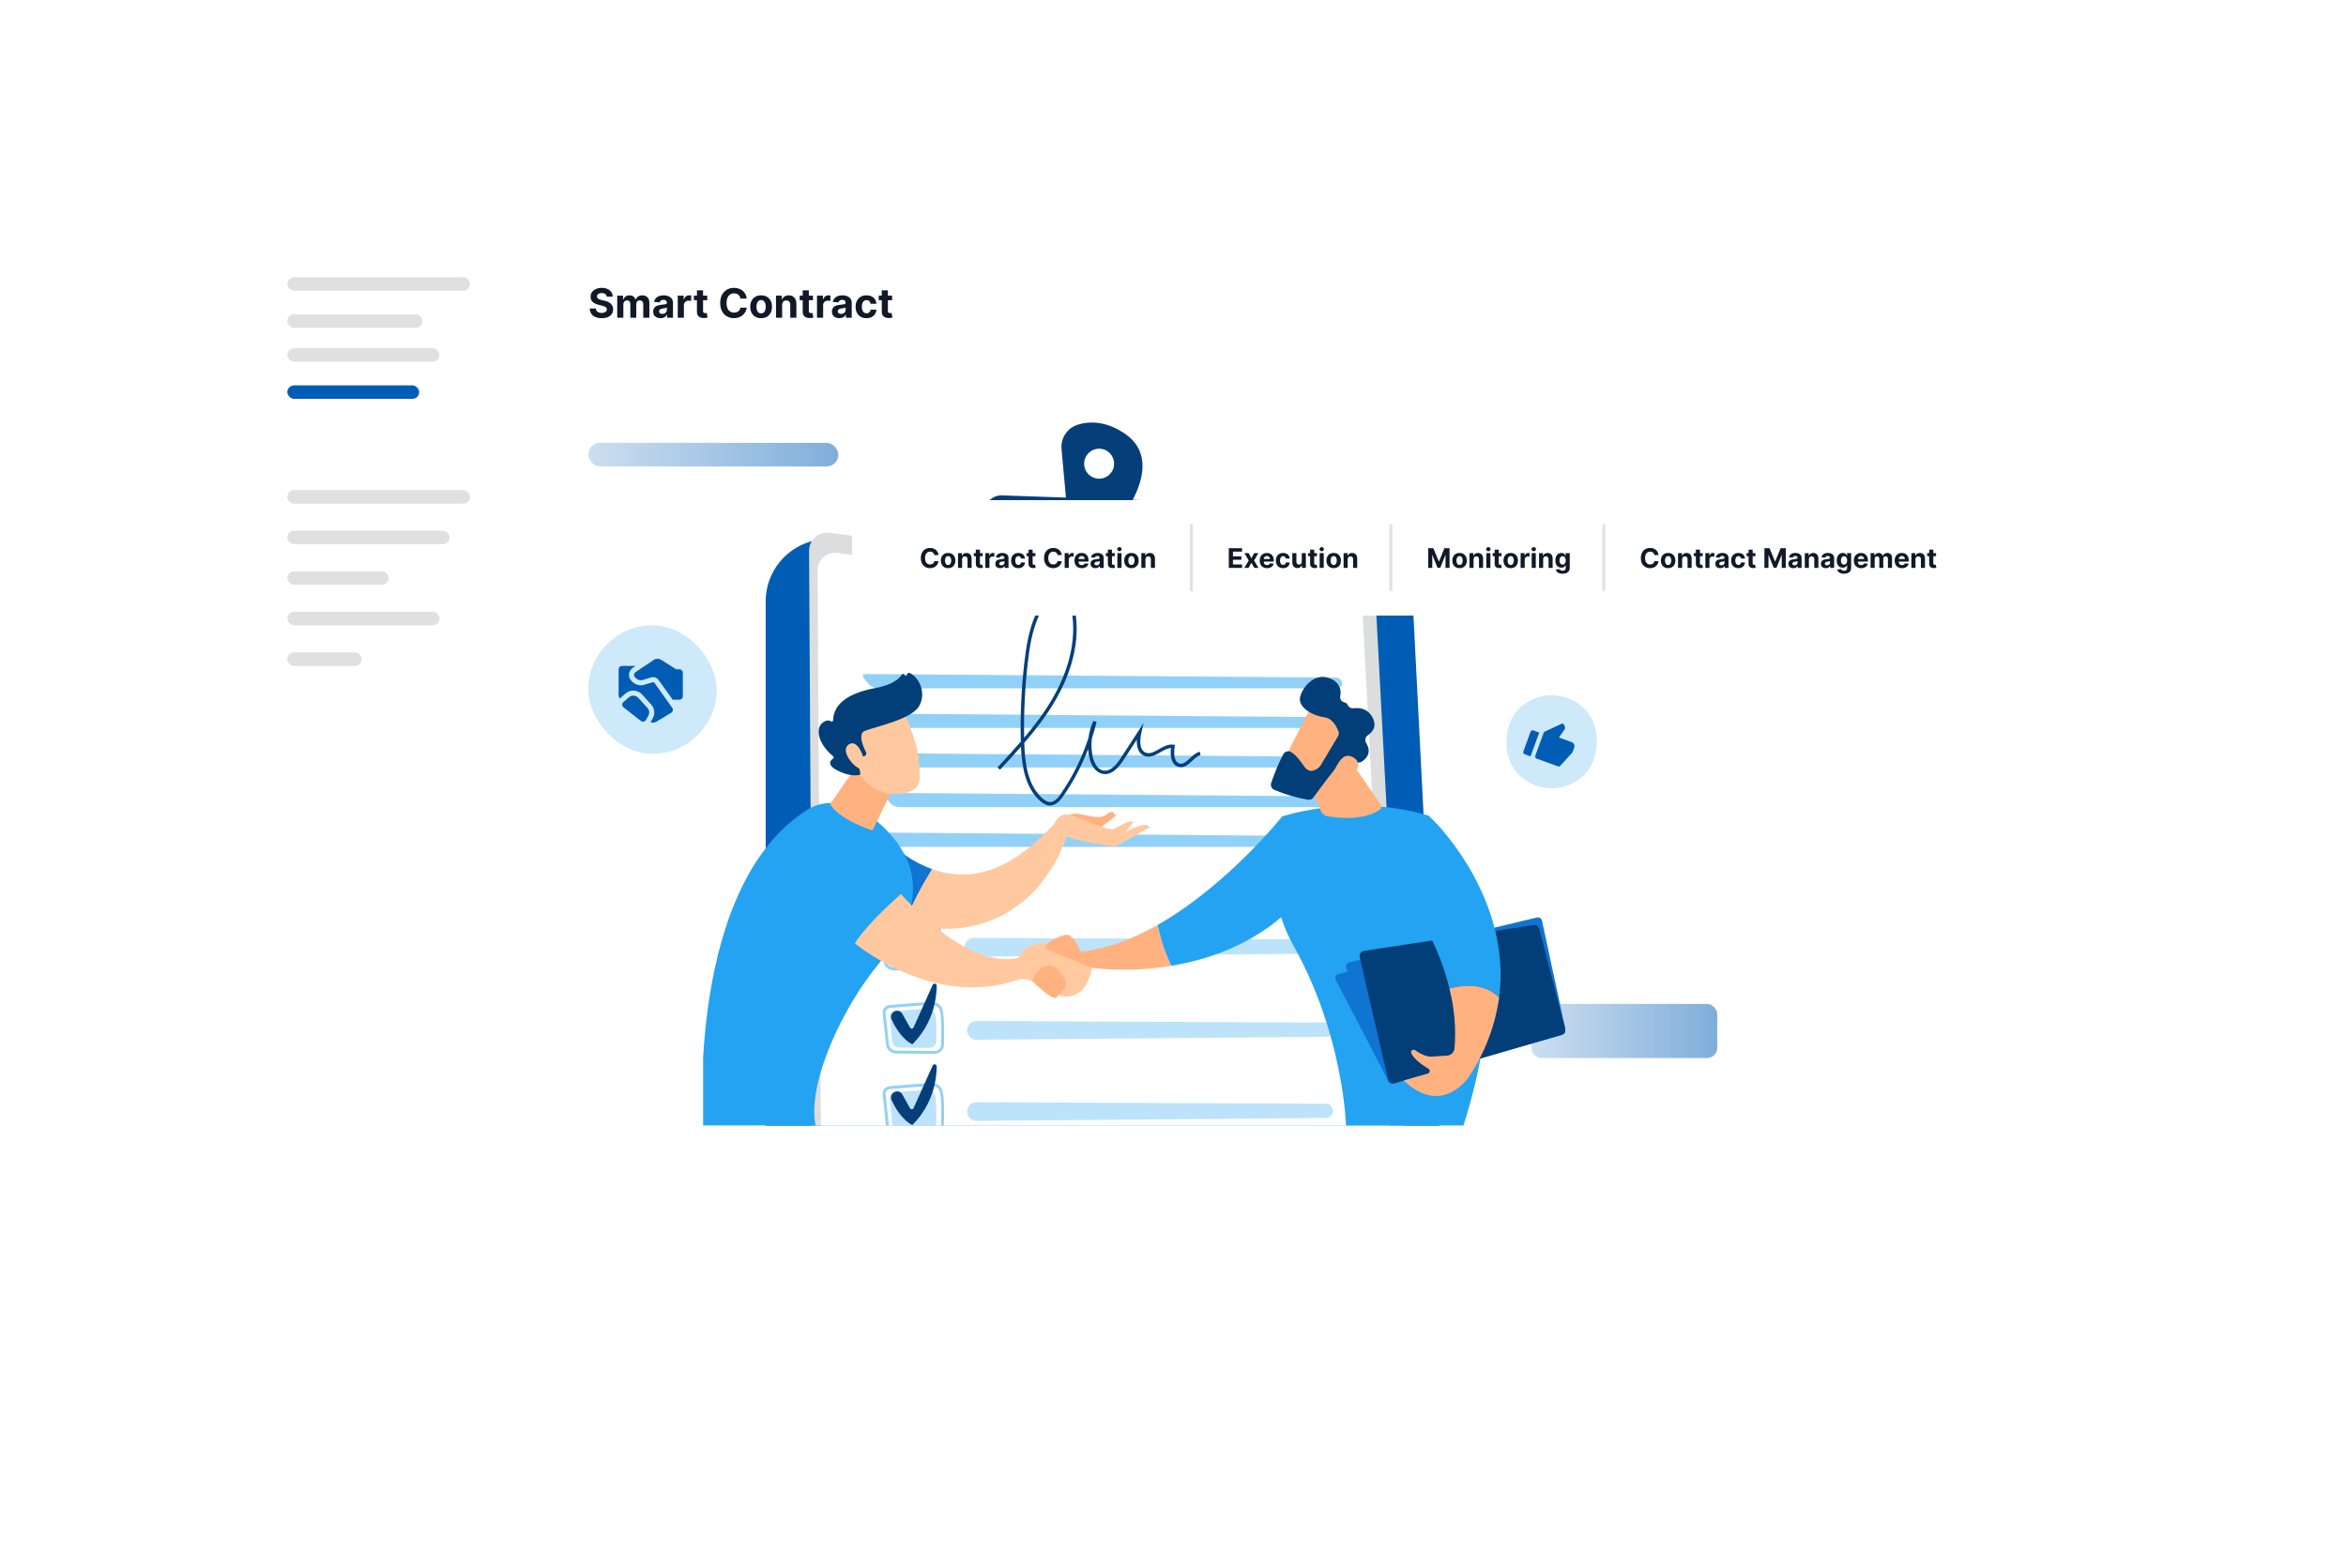 <svg width="694" height="464" viewBox="0 0 694 464" fill="none" xmlns="http://www.w3.org/2000/svg">
<g filter="url(#filter0_d_483_5457)">
<rect x="70" y="70" width="450" height="264" rx="10" fill="white"/>
</g>
<g filter="url(#filter1_d_483_5457)">
<path d="M162 70H510C515.523 70 520 74.477 520 80V109H162V70Z" fill="white"/>
</g>
<g filter="url(#filter2_d_483_5457)">
<path d="M70 80C70 74.477 74.477 70 80 70H162V334H80C74.477 334 70 329.523 70 324V80Z" fill="white"/>
</g>
<rect x="85" y="93" width="40" height="4" rx="2" fill="#E0E0E0"/>
<rect x="85" y="103" width="45" height="4" rx="2" fill="#E0E0E0"/>
<rect x="85" y="114" width="39" height="4" rx="2" fill="#005DB5"/>
<rect x="85" y="82" width="54" height="4" rx="2" fill="#E0E0E0"/>
<rect x="85" y="157" width="48" height="4" rx="2" fill="#E0E0E0"/>
<rect x="85" y="169" width="30" height="4" rx="2" fill="#E0E0E0"/>
<rect x="85" y="181" width="45" height="4" rx="2" fill="#E0E0E0"/>
<rect x="85" y="193" width="22" height="4" rx="2" fill="#E0E0E0"/>
<rect x="85" y="145" width="54" height="4" rx="2" fill="#E0E0E0"/>
<path d="M179.493 87.783C179.459 87.439 179.313 87.172 179.054 86.981C178.795 86.791 178.445 86.696 178.001 86.696C177.7 86.696 177.446 86.739 177.239 86.824C177.031 86.906 176.872 87.021 176.761 87.169C176.653 87.317 176.599 87.484 176.599 87.672C176.594 87.828 176.626 87.965 176.697 88.081C176.771 88.197 176.872 88.298 177 88.383C177.128 88.466 177.276 88.538 177.443 88.601C177.611 88.66 177.79 88.712 177.98 88.754L178.764 88.942C179.145 89.027 179.494 89.141 179.812 89.283C180.131 89.425 180.406 89.599 180.639 89.807C180.872 90.014 181.053 90.258 181.18 90.54C181.311 90.821 181.378 91.144 181.381 91.507C181.378 92.041 181.241 92.504 180.972 92.896C180.705 93.285 180.318 93.588 179.812 93.804C179.31 94.017 178.703 94.124 177.993 94.124C177.288 94.124 176.675 94.016 176.152 93.8C175.632 93.584 175.226 93.264 174.933 92.841C174.643 92.415 174.491 91.888 174.477 91.26H176.263C176.283 91.553 176.366 91.797 176.514 91.993C176.665 92.186 176.865 92.332 177.115 92.432C177.368 92.528 177.653 92.577 177.972 92.577C178.284 92.577 178.555 92.531 178.786 92.44C179.018 92.349 179.199 92.223 179.327 92.061C179.455 91.899 179.518 91.713 179.518 91.503C179.518 91.307 179.46 91.142 179.344 91.008C179.23 90.875 179.063 90.761 178.841 90.668C178.622 90.574 178.354 90.489 178.036 90.412L177.085 90.173C176.349 89.994 175.768 89.715 175.342 89.334C174.916 88.953 174.705 88.44 174.707 87.796C174.705 87.267 174.845 86.805 175.129 86.41C175.416 86.016 175.81 85.707 176.31 85.486C176.81 85.264 177.378 85.153 178.014 85.153C178.662 85.153 179.227 85.264 179.71 85.486C180.196 85.707 180.574 86.016 180.844 86.41C181.114 86.805 181.253 87.263 181.261 87.783H179.493ZM182.588 94V87.454H184.318V88.609H184.395C184.531 88.226 184.758 87.923 185.076 87.702C185.395 87.48 185.775 87.369 186.218 87.369C186.667 87.369 187.049 87.481 187.365 87.706C187.68 87.928 187.89 88.229 187.995 88.609H188.064C188.197 88.234 188.439 87.935 188.788 87.71C189.14 87.483 189.556 87.369 190.037 87.369C190.647 87.369 191.143 87.564 191.524 87.953C191.907 88.34 192.099 88.888 192.099 89.598V94H190.288V89.956C190.288 89.592 190.191 89.32 189.998 89.138C189.805 88.956 189.564 88.865 189.274 88.865C188.944 88.865 188.687 88.97 188.502 89.18C188.318 89.388 188.225 89.662 188.225 90.003V94H186.466V89.918C186.466 89.597 186.373 89.341 186.189 89.151C186.007 88.96 185.767 88.865 185.468 88.865C185.267 88.865 185.085 88.916 184.923 89.019C184.764 89.118 184.637 89.258 184.544 89.44C184.45 89.619 184.403 89.829 184.403 90.071V94H182.588ZM195.4 94.124C194.982 94.124 194.61 94.051 194.283 93.906C193.956 93.758 193.698 93.541 193.507 93.254C193.32 92.965 193.226 92.604 193.226 92.172C193.226 91.808 193.293 91.503 193.426 91.256C193.56 91.008 193.742 90.81 193.972 90.659C194.202 90.508 194.463 90.395 194.756 90.318C195.051 90.242 195.361 90.188 195.685 90.156C196.066 90.117 196.373 90.079 196.605 90.046C196.838 90.008 197.007 89.954 197.113 89.883C197.218 89.812 197.27 89.707 197.27 89.568V89.543C197.27 89.273 197.185 89.064 197.015 88.916C196.847 88.769 196.608 88.695 196.299 88.695C195.972 88.695 195.712 88.767 195.519 88.912C195.326 89.054 195.198 89.233 195.135 89.449L193.456 89.312C193.542 88.915 193.709 88.571 193.959 88.281C194.209 87.989 194.532 87.764 194.926 87.608C195.324 87.449 195.784 87.369 196.307 87.369C196.671 87.369 197.019 87.412 197.351 87.497C197.686 87.582 197.983 87.715 198.242 87.894C198.503 88.072 198.709 88.303 198.86 88.584C199.01 88.862 199.086 89.196 199.086 89.585V94H197.364V93.092H197.313C197.208 93.297 197.067 93.477 196.891 93.633C196.715 93.787 196.503 93.908 196.256 93.996C196.009 94.081 195.723 94.124 195.4 94.124ZM195.919 92.871C196.186 92.871 196.422 92.818 196.627 92.713C196.831 92.605 196.992 92.46 197.108 92.278C197.225 92.097 197.283 91.891 197.283 91.66V90.966C197.226 91.003 197.148 91.037 197.049 91.068C196.952 91.097 196.843 91.124 196.721 91.149C196.598 91.172 196.476 91.193 196.354 91.213C196.232 91.23 196.121 91.246 196.022 91.26C195.809 91.291 195.623 91.341 195.463 91.409C195.304 91.477 195.181 91.57 195.093 91.686C195.005 91.8 194.961 91.942 194.961 92.112C194.961 92.359 195.05 92.548 195.229 92.679C195.411 92.807 195.641 92.871 195.919 92.871ZM200.494 94V87.454H202.254V88.597H202.322C202.441 88.19 202.642 87.883 202.923 87.676C203.204 87.466 203.528 87.361 203.895 87.361C203.985 87.361 204.083 87.367 204.189 87.378C204.294 87.389 204.386 87.405 204.466 87.425V89.035C204.38 89.01 204.262 88.987 204.112 88.967C203.961 88.947 203.824 88.938 203.699 88.938C203.431 88.938 203.193 88.996 202.983 89.112C202.775 89.226 202.61 89.385 202.488 89.59C202.369 89.794 202.309 90.03 202.309 90.297V94H200.494ZM209.214 87.454V88.818H205.272V87.454H209.214ZM206.167 85.886H207.982V91.989C207.982 92.156 208.008 92.287 208.059 92.381C208.11 92.472 208.181 92.535 208.272 92.572C208.366 92.609 208.474 92.628 208.596 92.628C208.681 92.628 208.766 92.621 208.852 92.606C208.937 92.59 209.002 92.577 209.048 92.568L209.333 93.919C209.242 93.947 209.114 93.98 208.95 94.017C208.785 94.057 208.585 94.081 208.349 94.09C207.911 94.106 207.528 94.048 207.198 93.915C206.871 93.781 206.617 93.574 206.435 93.293C206.254 93.011 206.164 92.656 206.167 92.227V85.886ZM220.908 88.328H219.042C219.007 88.087 218.938 87.872 218.833 87.685C218.728 87.494 218.593 87.332 218.428 87.199C218.263 87.065 218.073 86.963 217.857 86.892C217.644 86.821 217.412 86.785 217.162 86.785C216.711 86.785 216.317 86.898 215.982 87.122C215.647 87.344 215.387 87.668 215.202 88.094C215.017 88.517 214.925 89.031 214.925 89.636C214.925 90.258 215.017 90.781 215.202 91.204C215.39 91.628 215.651 91.947 215.986 92.163C216.321 92.379 216.709 92.487 217.15 92.487C217.397 92.487 217.625 92.454 217.836 92.389C218.049 92.324 218.238 92.229 218.402 92.104C218.567 91.976 218.703 91.821 218.811 91.639C218.922 91.457 218.999 91.25 219.042 91.017L220.908 91.026C220.86 91.426 220.739 91.812 220.546 92.185C220.355 92.554 220.098 92.885 219.775 93.178C219.453 93.467 219.07 93.697 218.624 93.868C218.181 94.035 217.679 94.119 217.12 94.119C216.341 94.119 215.645 93.943 215.032 93.591C214.421 93.239 213.938 92.729 213.583 92.061C213.23 91.394 213.054 90.585 213.054 89.636C213.054 88.685 213.233 87.875 213.591 87.207C213.949 86.54 214.435 86.031 215.049 85.682C215.662 85.329 216.353 85.153 217.12 85.153C217.625 85.153 218.094 85.224 218.526 85.367C218.961 85.508 219.346 85.716 219.681 85.989C220.016 86.258 220.289 86.59 220.499 86.981C220.712 87.374 220.848 87.822 220.908 88.328ZM225.154 94.128C224.493 94.128 223.92 93.987 223.437 93.706C222.957 93.422 222.586 93.027 222.325 92.521C222.064 92.013 221.933 91.423 221.933 90.753C221.933 90.077 222.064 89.486 222.325 88.98C222.586 88.472 222.957 88.077 223.437 87.796C223.92 87.511 224.493 87.369 225.154 87.369C225.816 87.369 226.387 87.511 226.868 87.796C227.35 88.077 227.723 88.472 227.984 88.98C228.245 89.486 228.376 90.077 228.376 90.753C228.376 91.423 228.245 92.013 227.984 92.521C227.723 93.027 227.35 93.422 226.868 93.706C226.387 93.987 225.816 94.128 225.154 94.128ZM225.163 92.722C225.464 92.722 225.716 92.636 225.917 92.466C226.119 92.293 226.271 92.057 226.373 91.758C226.478 91.46 226.531 91.121 226.531 90.74C226.531 90.359 226.478 90.02 226.373 89.722C226.271 89.423 226.119 89.188 225.917 89.014C225.716 88.841 225.464 88.754 225.163 88.754C224.859 88.754 224.603 88.841 224.396 89.014C224.191 89.188 224.037 89.423 223.931 89.722C223.829 90.02 223.778 90.359 223.778 90.74C223.778 91.121 223.829 91.46 223.931 91.758C224.037 92.057 224.191 92.293 224.396 92.466C224.603 92.636 224.859 92.722 225.163 92.722ZM231.372 90.216V94H229.556V87.454H231.287V88.609H231.363C231.508 88.229 231.751 87.928 232.092 87.706C232.433 87.481 232.846 87.369 233.332 87.369C233.787 87.369 234.183 87.469 234.521 87.668C234.859 87.867 235.122 88.151 235.309 88.52C235.497 88.886 235.591 89.324 235.591 89.832V94H233.775V90.156C233.778 89.756 233.676 89.443 233.468 89.219C233.261 88.992 232.975 88.878 232.612 88.878C232.368 88.878 232.152 88.93 231.964 89.035C231.779 89.141 231.635 89.294 231.529 89.496C231.427 89.695 231.375 89.935 231.372 90.216ZM240.503 87.454V88.818H236.561V87.454H240.503ZM237.456 85.886H239.271V91.989C239.271 92.156 239.297 92.287 239.348 92.381C239.399 92.472 239.47 92.535 239.561 92.572C239.655 92.609 239.763 92.628 239.885 92.628C239.97 92.628 240.055 92.621 240.141 92.606C240.226 92.59 240.291 92.577 240.337 92.568L240.622 93.919C240.531 93.947 240.403 93.98 240.239 94.017C240.074 94.057 239.874 94.081 239.638 94.09C239.2 94.106 238.817 94.048 238.487 93.915C238.161 93.781 237.906 93.574 237.724 93.293C237.543 93.011 237.453 92.656 237.456 92.227V85.886ZM241.685 94V87.454H243.445V88.597H243.513C243.633 88.19 243.833 87.883 244.114 87.676C244.396 87.466 244.719 87.361 245.086 87.361C245.177 87.361 245.275 87.367 245.38 87.378C245.485 87.389 245.577 87.405 245.657 87.425V89.035C245.572 89.01 245.454 88.987 245.303 88.967C245.153 88.947 245.015 88.938 244.89 88.938C244.623 88.938 244.384 88.996 244.174 89.112C243.967 89.226 243.802 89.385 243.68 89.59C243.56 89.794 243.501 90.03 243.501 90.297V94H241.685ZM248.275 94.124C247.857 94.124 247.485 94.051 247.158 93.906C246.831 93.758 246.573 93.541 246.382 93.254C246.195 92.965 246.101 92.604 246.101 92.172C246.101 91.808 246.168 91.503 246.301 91.256C246.435 91.008 246.617 90.81 246.847 90.659C247.077 90.508 247.338 90.395 247.631 90.318C247.926 90.242 248.236 90.188 248.56 90.156C248.941 90.117 249.248 90.079 249.48 90.046C249.713 90.008 249.882 89.954 249.988 89.883C250.093 89.812 250.145 89.707 250.145 89.568V89.543C250.145 89.273 250.06 89.064 249.89 88.916C249.722 88.769 249.483 88.695 249.174 88.695C248.847 88.695 248.587 88.767 248.394 88.912C248.201 89.054 248.073 89.233 248.01 89.449L246.331 89.312C246.417 88.915 246.584 88.571 246.834 88.281C247.084 87.989 247.407 87.764 247.801 87.608C248.199 87.449 248.659 87.369 249.182 87.369C249.546 87.369 249.894 87.412 250.226 87.497C250.561 87.582 250.858 87.715 251.117 87.894C251.378 88.072 251.584 88.303 251.735 88.584C251.885 88.862 251.961 89.196 251.961 89.585V94H250.239V93.092H250.188C250.083 93.297 249.942 93.477 249.766 93.633C249.59 93.787 249.378 93.908 249.131 93.996C248.884 94.081 248.598 94.124 248.275 94.124ZM248.794 92.871C249.061 92.871 249.297 92.818 249.502 92.713C249.706 92.605 249.867 92.46 249.983 92.278C250.1 92.097 250.158 91.891 250.158 91.66V90.966C250.101 91.003 250.023 91.037 249.924 91.068C249.827 91.097 249.718 91.124 249.596 91.149C249.473 91.172 249.351 91.193 249.229 91.213C249.107 91.23 248.996 91.246 248.897 91.26C248.684 91.291 248.498 91.341 248.338 91.409C248.179 91.477 248.056 91.57 247.968 91.686C247.88 91.8 247.836 91.942 247.836 92.112C247.836 92.359 247.925 92.548 248.104 92.679C248.286 92.807 248.516 92.871 248.794 92.871ZM256.326 94.128C255.656 94.128 255.079 93.986 254.596 93.702C254.116 93.415 253.747 93.017 253.488 92.508C253.233 92 253.105 91.415 253.105 90.753C253.105 90.082 253.234 89.494 253.493 88.989C253.754 88.48 254.125 88.084 254.605 87.8C255.085 87.513 255.656 87.369 256.318 87.369C256.889 87.369 257.389 87.473 257.818 87.68C258.247 87.888 258.586 88.179 258.836 88.554C259.086 88.929 259.224 89.369 259.25 89.875H257.537C257.488 89.548 257.36 89.285 257.153 89.087C256.949 88.885 256.68 88.784 256.348 88.784C256.066 88.784 255.821 88.861 255.61 89.014C255.403 89.165 255.241 89.385 255.125 89.675C255.008 89.965 254.95 90.315 254.95 90.727C254.95 91.145 255.007 91.5 255.12 91.793C255.237 92.085 255.4 92.308 255.61 92.462C255.821 92.615 256.066 92.692 256.348 92.692C256.555 92.692 256.741 92.649 256.906 92.564C257.074 92.479 257.211 92.355 257.319 92.193C257.43 92.028 257.502 91.831 257.537 91.601H259.25C259.221 92.101 259.085 92.541 258.841 92.922C258.599 93.3 258.265 93.595 257.839 93.808C257.413 94.021 256.909 94.128 256.326 94.128ZM263.893 87.454V88.818H259.952V87.454H263.893ZM260.847 85.886H262.662V91.989C262.662 92.156 262.688 92.287 262.739 92.381C262.79 92.472 262.861 92.535 262.952 92.572C263.045 92.609 263.153 92.628 263.276 92.628C263.361 92.628 263.446 92.621 263.531 92.606C263.616 92.59 263.682 92.577 263.727 92.568L264.013 93.919C263.922 93.947 263.794 93.98 263.629 94.017C263.464 94.057 263.264 94.081 263.028 94.09C262.591 94.106 262.207 94.048 261.878 93.915C261.551 93.781 261.297 93.574 261.115 93.293C260.933 93.011 260.844 92.656 260.847 92.227V85.886Z" fill="#111928"/>
<rect x="453" y="297" width="55" height="16" rx="3" fill="url(#paint0_linear_483_5457)"/>
<g clip-path="url(#clip0_483_5457)">
<path d="M226.509 177.938C226.509 167.735 234.756 159.478 244.923 159.478H401.56C410.204 159.478 417.326 166.262 417.766 174.917L429.338 402.571C429.681 409.344 424.361 415.053 417.605 415.171L238.07 418.439C231.721 418.557 226.509 413.429 226.509 407.054V177.938Z" fill="#005DB5"/>
<path d="M239.337 162.982C239.316 159.725 242.179 157.198 245.407 157.628C266.793 160.531 340.355 169.53 401.175 164.853C403.953 164.638 406.356 166.745 406.506 169.53L418.625 398.194C418.796 401.334 416.405 404.011 413.273 404.194C387.694 405.709 282.355 411.58 244.785 407.634C242.501 407.397 240.763 405.462 240.753 403.161L239.337 162.982Z" fill="#DCDDDE"/>
<path d="M241.857 168.72C241.836 165.581 244.592 163.151 247.702 163.571C268.283 166.366 339.078 175.021 397.604 170.516C400.274 170.312 402.591 172.333 402.73 175.021L414.399 395.084C414.56 398.105 412.265 400.686 409.251 400.858C384.637 402.32 283.266 407.964 247.102 404.169C244.903 403.943 243.23 402.083 243.219 399.858L241.857 168.72Z" fill="white"/>
<path d="M395.47 250.54C396.381 250.54 397.079 249.83 397.025 248.959C396.971 248.089 396.178 247.368 395.266 247.368L262.567 246.315C261.655 246.304 261.377 246.884 261.945 247.605L263.243 249.239C263.811 249.959 265.023 250.54 265.935 250.54H395.47Z" fill="#91D1F8"/>
<path d="M395.47 238.776C396.381 238.776 397.079 238.067 397.025 237.196C396.971 236.325 396.178 235.605 395.266 235.605L262.567 234.551C261.655 234.54 261.377 235.121 261.945 235.841L263.243 237.475C263.811 238.196 265.023 238.776 265.935 238.776H395.47Z" fill="#91D1F8"/>
<path d="M395.47 227.064C396.381 227.064 397.079 226.355 397.025 225.484C396.971 224.613 396.178 223.893 395.266 223.893L262.567 222.839C261.655 222.828 261.377 223.409 261.945 224.129L263.243 225.763C263.811 226.484 265.023 227.064 265.935 227.064H395.47Z" fill="#91D1F8"/>
<path d="M395.47 215.344C396.381 215.344 397.079 214.634 397.025 213.764C396.971 212.893 396.178 212.172 395.266 212.172L262.567 211.119C261.655 211.108 261.377 211.689 261.945 212.409L263.243 214.043C263.811 214.763 265.023 215.344 265.935 215.344H395.47Z" fill="#91D1F8"/>
<path d="M395.398 203.624C396.353 203.624 397.083 202.914 397.026 202.043C396.97 201.173 396.139 200.452 395.184 200.452L256.215 199.399C255.261 199.388 254.969 199.968 255.564 200.689L256.923 202.323C257.518 203.043 258.787 203.624 259.742 203.624H395.398Z" fill="#91D1F8"/>
<path d="M276.38 311.768C276.369 311.768 276.358 311.768 276.348 311.768L265.172 311.661C263.574 311.65 262.255 310.543 262.105 309.102L261.118 299.705C261.065 299.157 261.236 298.609 261.601 298.168C262.008 297.673 262.63 297.372 263.306 297.319C264.25 297.254 265.569 297.136 266.974 297.018C269.923 296.77 273.602 296.448 275.672 296.426C277.173 296.416 278.45 297.308 278.804 298.62C279.383 300.781 279.329 304.855 279.222 309.209C279.2 310.629 277.924 311.768 276.38 311.768ZM263.381 298.179C262.941 298.211 262.534 298.405 262.266 298.716C262.051 298.974 261.944 299.286 261.976 299.609L262.963 309.005C263.07 310.016 264.025 310.779 265.183 310.801L276.358 310.908C276.369 310.908 276.369 310.908 276.38 310.908C277.463 310.908 278.353 310.145 278.385 309.199C278.493 304.92 278.546 300.899 277.999 298.856C277.753 297.942 276.798 297.297 275.715 297.297C273.677 297.319 270.02 297.63 267.081 297.889C265.655 297.996 264.325 298.114 263.381 298.179Z" fill="#91D1F8"/>
<path opacity="0.6" d="M264.583 299.148C266.931 298.986 272.026 298.47 274.449 298.438C275.479 298.427 276.369 299.051 276.616 299.933C277.088 301.663 277.023 305.115 276.938 308.297C276.916 309.254 276.037 310.006 274.975 310.006L266.052 309.92C264.958 309.91 264.046 309.157 263.939 308.179L263.156 300.674C263.07 299.9 263.714 299.212 264.583 299.148Z" fill="#91D1F8"/>
<g opacity="0.6">
<path d="M286.182 305.519C286.503 306.745 287.619 307.605 288.884 307.594L392.24 306.712C393.409 306.702 394.342 305.734 394.321 304.562C394.299 303.423 393.366 302.509 392.229 302.509L288.874 302.036C287.061 302.025 285.72 303.756 286.182 305.519Z" fill="#91D1F8"/>
</g>
<path d="M275.65 287.171C275.64 287.171 275.629 287.171 275.618 287.171L264.443 287.063C262.845 287.052 261.526 285.945 261.375 284.504L260.389 275.108C260.335 274.559 260.507 274.011 260.871 273.57C261.279 273.076 261.901 272.775 262.577 272.721C263.52 272.657 264.84 272.538 266.245 272.42C269.194 272.173 272.873 271.85 274.942 271.829C276.444 271.818 277.72 272.71 278.074 274.022C278.653 276.183 278.6 280.258 278.492 284.612C278.471 286.031 277.195 287.171 275.65 287.171ZM262.652 273.581C262.212 273.613 261.804 273.807 261.536 274.119C261.322 274.377 261.215 274.689 261.247 275.011L262.233 284.407C262.341 285.418 263.295 286.181 264.454 286.203L275.629 286.31C275.64 286.31 275.64 286.31 275.65 286.31C276.733 286.31 277.624 285.547 277.656 284.601C277.763 280.322 277.817 276.301 277.27 274.258C277.023 273.345 276.069 272.7 274.985 272.7C272.948 272.721 269.29 273.033 266.352 273.291C264.925 273.409 263.596 273.517 262.652 273.581Z" fill="#91D1F8"/>
<path opacity="0.6" d="M263.853 274.55C266.202 274.389 271.296 273.873 273.72 273.84C274.75 273.83 275.64 274.453 275.887 275.335C276.358 277.066 276.294 280.517 276.208 283.699C276.187 284.656 275.307 285.409 274.246 285.409L265.323 285.323C264.229 285.312 263.317 284.559 263.21 283.581L262.427 276.077C262.33 275.303 262.985 274.615 263.853 274.55Z" fill="#91D1F8"/>
<g opacity="0.6">
<path d="M285.451 280.939C285.772 282.164 286.888 283.024 288.153 283.014L391.509 282.132C392.678 282.121 393.611 281.154 393.59 279.982C393.568 278.842 392.635 277.928 391.498 277.928L288.143 277.455C286.33 277.434 284.989 279.165 285.451 280.939Z" fill="#91D1F8"/>
</g>
<path d="M276.38 335.764C276.369 335.764 276.358 335.764 276.348 335.764L265.172 335.656C263.574 335.645 262.255 334.538 262.105 333.097L261.118 323.701C261.065 323.153 261.236 322.604 261.601 322.164C262.008 321.669 262.63 321.368 263.306 321.314C264.25 321.25 265.569 321.131 266.974 321.013C269.923 320.766 273.602 320.443 275.672 320.422C275.683 320.422 275.704 320.422 275.715 320.422C277.184 320.422 278.45 321.314 278.793 322.615C279.372 324.776 279.318 328.851 279.211 333.205C279.2 334.624 277.924 335.764 276.38 335.764ZM263.381 322.174C262.941 322.207 262.534 322.4 262.266 322.712C262.051 322.97 261.944 323.292 261.976 323.604L262.963 333.001C263.07 334.011 264.025 334.775 265.183 334.796L276.358 334.904C276.369 334.904 276.369 334.904 276.38 334.904C277.463 334.904 278.353 334.14 278.385 333.194C278.493 328.915 278.546 324.894 277.999 322.852C277.753 321.938 276.787 321.282 275.715 321.293C273.677 321.314 270.02 321.626 267.081 321.884C265.655 322.002 264.325 322.11 263.381 322.174Z" fill="#91D1F8"/>
<path opacity="0.6" d="M264.583 323.143C266.931 322.982 272.026 322.466 274.449 322.434C275.479 322.423 276.369 323.047 276.616 323.928C277.088 325.659 277.023 329.11 276.938 332.292C276.916 333.249 276.037 334.002 274.975 334.002L266.052 333.916C264.958 333.905 264.046 333.153 263.939 332.174L263.156 324.67C263.07 323.896 263.714 323.208 264.583 323.143Z" fill="#91D1F8"/>
<g opacity="0.6">
<path d="M286.182 329.536C286.503 330.762 287.619 331.622 288.884 331.611L392.24 330.73C393.409 330.719 394.342 329.751 394.321 328.579C394.299 327.44 393.366 326.526 392.229 326.526L288.874 326.053C287.061 326.031 285.72 327.762 286.182 329.536Z" fill="#91D1F8"/>
</g>
<path d="M332.965 128.439C327.302 124.493 322.39 124.569 318.926 125.601C315.762 126.536 313.714 129.589 314.025 132.879L315.516 149.221L333.287 150.801C333.276 150.801 344.055 136.18 332.965 128.439ZM325.147 141.62C322.701 141.62 320.717 139.631 320.717 137.18C320.717 134.728 322.701 132.739 325.147 132.739C327.592 132.739 329.576 134.728 329.576 137.18C329.576 139.631 327.592 141.62 325.147 141.62Z" fill="#043F7A"/>
<path d="M291.245 159.774V151.56C291.245 148.722 293.594 146.453 296.414 146.55L352.924 148.496C355.433 148.582 357.46 150.571 357.61 153.076L358.082 160.967L291.245 159.774Z" fill="#043F7A"/>
<path d="M268.228 161.85C268.368 159.001 270.706 156.765 273.548 156.765H322.957H372.367C375.917 156.765 378.963 159.323 379.563 162.839L379.649 163.323C380.314 167.172 377.365 170.687 373.471 170.687H272.089C269.762 170.687 267.906 168.731 268.014 166.398L268.228 161.85Z" fill="#043F7A"/>
<path d="M310.648 238.308C309.633 238.308 308.608 237.811 307.524 236.806C303.274 232.857 302.28 226.694 302.029 220.907C299.989 223.232 297.89 225.496 295.821 227.719L295.077 227.019C297.388 224.531 299.728 222.014 301.978 219.404C301.788 211.628 302.139 203.769 303.023 196.043C303.566 191.332 304.339 186.358 306.358 181.82C306.991 180.388 308.046 178.347 309.844 177.068C311.692 175.758 314.113 175.616 315.721 176.713C317.539 177.951 318.031 180.327 318.252 182.002C319.538 192.084 315.64 201.323 312.144 207.303C309.533 211.78 306.358 215.871 303.003 219.77C303.174 225.638 303.967 232.095 308.207 236.034C309.131 236.887 309.955 237.303 310.728 237.263C312.004 237.212 312.998 236.014 313.802 234.846C317.338 229.73 320.08 224.186 321.999 218.298C322.22 216.551 322.702 214.836 323.436 213.242L324.39 213.577C323.988 215.252 323.526 216.897 322.994 218.521C322.793 220.217 322.853 221.932 323.184 223.608C323.365 224.511 324.129 227.516 326.369 227.943C328.057 228.268 329.724 227.07 331.613 224.166L338.303 213.892L337.66 216.694C337.318 218.186 336.746 221.76 338.896 222.653C340.131 223.161 341.427 222.43 342.803 221.648C344.139 220.887 345.526 220.095 347.073 220.298L347.595 220.369L347.505 220.897C347.153 222.968 347.324 225.516 348.981 225.892C350.066 226.136 350.96 225.303 351.985 224.339C352.859 223.526 353.763 222.674 354.918 222.389L355.159 223.384C354.255 223.608 353.452 224.359 352.668 225.09C351.533 226.156 350.358 227.252 348.75 226.887C346.57 226.4 346.098 223.77 346.4 221.293C345.375 221.344 344.36 221.922 343.286 222.531C341.759 223.405 340.181 224.298 338.494 223.597C336.937 222.948 336.173 221.242 336.304 218.795L332.446 224.724C331.1 226.795 328.981 229.486 326.168 228.938C324.229 228.562 322.742 226.643 322.18 223.79C322.039 223.069 321.939 222.338 321.889 221.607C320.03 226.471 317.599 231.1 314.616 235.415C313.661 236.786 312.466 238.207 310.748 238.268C310.718 238.308 310.688 238.308 310.648 238.308ZM313.189 177.017C312.265 177.017 311.271 177.322 310.417 177.931C308.829 179.058 307.865 180.936 307.272 182.256C305.314 186.662 304.55 191.546 304.028 196.175C303.194 203.475 302.832 210.897 302.963 218.257C306.017 214.653 308.88 210.886 311.26 206.805C314.676 200.967 318.483 191.942 317.238 182.155C316.936 179.799 316.273 178.347 315.148 177.586C314.596 177.2 313.912 177.017 313.189 177.017Z" fill="#043F7A"/>
<path d="M264.498 274.741C265.359 274.228 266.453 274.531 266.941 275.417L269.221 279.497C269.454 279.917 270.035 279.87 270.245 279.45L275.898 266.86C276.177 266.231 277.108 266.441 277.108 267.14C277.061 270.987 276.038 278.308 269.896 284.44C269.896 284.44 266.523 283.111 263.777 277.119C263.359 276.256 263.684 275.23 264.498 274.741Z" fill="#043F7A"/>
<path d="M264.498 299.253C265.359 298.74 266.453 299.043 266.941 299.929L269.221 304.009C269.454 304.428 270.035 304.382 270.245 303.962L275.898 291.372C276.177 290.743 277.108 290.953 277.108 291.652C277.061 295.499 276.038 302.82 269.896 308.951C269.896 308.951 266.523 307.622 263.777 301.631C263.359 300.768 263.684 299.742 264.498 299.253Z" fill="#043F7A"/>
<path d="M264.498 323.122C265.359 322.609 266.453 322.912 266.941 323.798L269.221 327.878C269.454 328.298 270.035 328.251 270.245 327.832L275.898 315.242C276.177 314.612 277.108 314.822 277.108 315.522C277.061 319.368 276.038 326.689 269.896 332.821C269.896 332.821 266.523 331.492 263.777 325.5C263.359 324.638 263.684 323.612 264.498 323.122Z" fill="#043F7A"/>
<path d="M319.703 281.554C319.703 281.554 317.607 276.035 315.169 276.54C313.341 277.038 311.612 277.845 310.055 278.928L306.129 284.243C306.129 284.243 317.146 288.592 321.017 286.099C329.474 287.255 338.056 287.125 346.475 285.714C344.683 281.849 343.34 277.791 342.472 273.619C335.276 277.674 327.528 280.756 319.703 281.554Z" fill="#FFB27F"/>
<path d="M379.289 241.529C379.289 241.529 363.186 261.839 342.471 273.619C343.339 277.791 344.683 281.849 346.474 285.714C357.219 283.942 369.655 279.726 380.197 270.355L379.289 241.529Z" fill="#24A3F2"/>
<path d="M258.573 244.216L259.579 271.137C262.238 272.064 264.949 272.835 267.697 273.448C269.304 268.251 272.853 261.871 275.752 257.13C265.084 253.348 258.573 244.216 258.573 244.216Z" fill="#1074D2"/>
<path d="M311.844 243.762C297.208 259.603 285.359 260.535 275.753 257.131C272.853 261.872 269.304 268.252 267.697 273.449C306.779 282.091 315.98 246.073 315.98 246.073L311.844 243.762Z" fill="#FFC89F"/>
<path d="M314.813 242.083C315.454 241.502 316.227 241.086 317.063 240.869C317.9 240.652 318.777 240.641 319.619 240.836C322.735 241.404 325.516 242.496 327.458 240.836C329.4 239.177 330.085 241.404 330.085 241.404L324.265 245.837L314.813 242.083Z" fill="#FFB27F"/>
<path d="M311.326 245.183C311.326 245.183 312.486 240.337 315.965 240.981C319.444 241.625 327.353 245.953 329.386 245.183C331.419 244.413 334.025 242.487 335.366 243.159L333.012 246.093C333.012 246.093 339.062 242.592 340.103 244.742L330.036 250.421C330.036 250.421 315.308 248.958 311.326 245.183Z" fill="#FFC89F"/>
<path d="M207.909 332.944C207.909 332.944 202.92 261.475 239.347 239.253C239.347 239.253 249.526 232.516 262.213 245.556C274.9 258.596 270.806 272.169 260.166 284.852C249.526 297.535 238.683 320.24 241.261 332.937L207.909 332.944Z" fill="#24A3F2"/>
<path d="M257.672 219.786C257.672 220.641 245.536 237.904 245.536 237.904C245.536 237.904 247.716 242.197 258.112 245.685L267.082 227.203L257.672 219.786Z" fill="#FFB27F"/>
<path d="M252.901 279.075C252.901 279.075 275.9 298.391 300.736 289.966C301.496 289.702 302.303 289.597 303.105 289.657C303.908 289.717 304.69 289.942 305.403 290.316L312.543 294.098C313.991 294.856 315.675 295.029 317.247 294.579C318.819 294.129 320.158 293.092 320.989 291.681C322.038 290.053 322.722 288.215 322.994 286.296L309.022 280.63L310.056 278.914C310.056 278.914 303.23 278.333 301.448 283.235C301.448 283.235 288.454 288.649 266.517 264.487C266.545 264.501 256.603 272.982 252.901 279.075Z" fill="#FFC89F"/>
<path d="M267.216 209.894C267.216 209.894 271.526 219.824 271.82 225.042C272.113 230.259 273.217 233.635 267.216 234.685C261.215 235.736 256.136 232.732 253.39 227.542C253.39 227.542 249.093 219.537 250.057 216.26C251.022 212.982 267.216 209.894 267.216 209.894Z" fill="#FFC89F"/>
<path d="M255.443 223.81L255.786 223.656C255.889 223.611 255.982 223.545 256.059 223.463C256.136 223.38 256.195 223.283 256.233 223.176C256.271 223.07 256.287 222.957 256.28 222.844C256.272 222.732 256.242 222.622 256.191 222.521C255.346 220.875 253.69 217.115 255.828 216.218C258.58 215.091 269.479 212.864 271.833 208.984C274.09 205.258 272.092 200.447 269.081 199.081C268.985 199.034 268.875 199.026 268.773 199.058C268.671 199.091 268.586 199.162 268.536 199.256L268.284 199.732C268.245 199.803 268.186 199.861 268.115 199.899C268.043 199.936 267.962 199.952 267.882 199.944C267.801 199.936 267.725 199.904 267.662 199.853C267.6 199.801 267.554 199.733 267.53 199.655C267.508 199.58 267.466 199.512 267.406 199.46C267.347 199.408 267.275 199.375 267.197 199.363C267.119 199.352 267.04 199.364 266.969 199.397C266.898 199.43 266.838 199.484 266.796 199.55C266.097 200.706 264.12 202.59 258.902 203.556C251.482 204.957 246.578 207.933 246.459 213.074C246.457 213.147 246.436 213.219 246.397 213.281C246.358 213.343 246.304 213.394 246.239 213.428C246.174 213.463 246.102 213.479 246.029 213.476C245.956 213.472 245.885 213.45 245.823 213.41C245.278 213.081 244.426 212.92 243.224 213.907C241.191 215.623 242.023 220.084 246.487 223.747C246.539 223.784 246.581 223.834 246.61 223.891C246.639 223.948 246.655 224.012 246.655 224.076C246.655 224.14 246.639 224.204 246.61 224.261C246.581 224.318 246.539 224.368 246.487 224.405C245.676 224.93 244.468 226.184 247.598 227.865C250.832 229.595 253.25 229.455 254.179 229.266C254.233 229.256 254.285 229.236 254.332 229.206C254.378 229.176 254.418 229.137 254.448 229.091C254.479 229.045 254.5 228.994 254.51 228.939C254.52 228.885 254.519 228.829 254.507 228.775L253.515 224.258C253.501 224.198 253.501 224.136 253.515 224.076C253.529 224.017 253.556 223.961 253.594 223.913C253.632 223.865 253.681 223.826 253.736 223.8C253.792 223.774 253.852 223.76 253.913 223.761L255.443 223.81Z" fill="#023E78"/>
<path d="M255.632 224.766C255.632 224.766 253.984 218.421 251.147 220.199C248.311 221.978 252.621 227.308 254.906 227.546L255.632 224.766Z" fill="#FFC89F"/>
<path d="M305.403 290.276C305.403 290.276 311.244 296.005 312.389 295.179C313.26 294.39 314.062 293.528 314.786 292.602C315.123 292.189 315.322 291.68 315.352 291.148C315.382 290.615 315.242 290.087 314.953 289.639L313.556 287.538C313.248 287.058 312.841 286.65 312.362 286.341C311.883 286.032 311.344 285.829 310.781 285.747C310.217 285.664 309.643 285.704 309.096 285.863C308.549 286.023 308.042 286.298 307.611 286.67C306.531 287.623 305.762 288.88 305.403 290.276Z" fill="#FFB27F"/>
<path d="M398.18 332.945C398.18 332.945 397.482 306.144 382.531 279.559C377.878 271.223 376.156 261.562 377.641 252.127L379.276 241.531C379.276 241.531 399.773 234.583 422.493 241.243C422.493 241.243 453.994 266.28 432.937 332.945H398.18Z" fill="#24A3F2"/>
<path d="M385.452 227.151L390.769 239.946C390.933 240.344 391.196 240.694 391.532 240.962C391.868 241.23 392.266 241.408 392.69 241.48C395.757 242.005 403.169 242.832 408.06 239.624C408.197 239.533 408.315 239.415 408.406 239.277C408.497 239.139 408.56 238.985 408.591 238.823C408.623 238.66 408.621 238.493 408.588 238.332C408.554 238.17 408.488 238.017 408.395 237.88L398.572 223.748L385.452 227.151Z" fill="#FFB27F"/>
<path d="M395.889 288.177C395.717 288.221 395.558 288.304 395.422 288.419C395.287 288.533 395.179 288.677 395.107 288.84C395.035 289.002 395.001 289.179 395.007 289.356C395.013 289.534 395.059 289.708 395.141 289.865L410.511 319.419C410.638 319.666 410.848 319.86 411.103 319.968C411.359 320.075 411.644 320.089 411.909 320.008L462.21 305.455C462.512 305.367 462.766 305.163 462.918 304.887C463.07 304.611 463.107 304.287 463.02 303.984L454.35 273.925C454.267 273.628 454.07 273.374 453.802 273.221C453.534 273.068 453.216 273.026 452.918 273.106L395.889 288.177Z" fill="#1074D2"/>
<path d="M399.131 284.674C398.961 284.714 398.801 284.79 398.662 284.896C398.523 285.003 398.409 285.138 398.326 285.292C398.244 285.447 398.195 285.617 398.183 285.792C398.171 285.967 398.197 286.142 398.258 286.306L410.603 319.831C410.709 320.126 410.924 320.369 411.203 320.511C411.482 320.653 411.804 320.683 412.105 320.595L462.245 306.084C462.545 305.995 462.8 305.797 462.961 305.529C463.122 305.26 463.175 304.941 463.112 304.634L456.16 272.377C456.126 272.215 456.059 272.062 455.965 271.927C455.871 271.792 455.75 271.677 455.611 271.589C455.472 271.501 455.317 271.441 455.154 271.414C454.992 271.387 454.825 271.393 454.665 271.431L399.131 284.674Z" fill="#1074D2"/>
<path d="M403.497 281.306C403.289 281.337 403.09 281.411 402.912 281.523C402.734 281.635 402.581 281.783 402.463 281.958C402.345 282.132 402.264 282.329 402.226 282.536C402.187 282.743 402.192 282.956 402.24 283.161L410.623 319.341C410.671 319.543 410.759 319.734 410.882 319.901C411.006 320.068 411.161 320.209 411.34 320.314C411.519 320.42 411.717 320.488 411.923 320.514C412.129 320.541 412.338 320.525 412.538 320.468L461.917 306.175C462.3 306.065 462.625 305.809 462.822 305.462C463.019 305.115 463.073 304.705 462.972 304.319L455.378 274.792C455.285 274.425 455.059 274.105 454.744 273.895C454.428 273.686 454.047 273.601 453.673 273.658L403.497 281.306Z" fill="#023E78"/>
<path d="M443.473 295.103C447.301 266.081 424.994 243.762 424.994 243.762L411.72 259.274C421.794 271.88 426.587 283.408 428.774 292.47C431.68 291.623 438.666 290.278 443.473 295.103Z" fill="#24A3F2"/>
<path d="M428.766 292.47C430.254 298.247 430.767 304.234 430.282 310.181C430.226 310.73 429.979 311.241 429.584 311.626C429.19 312.01 428.672 312.242 428.124 312.282C426.838 312.373 425.092 312.492 423.527 312.583C421.808 312.681 419.901 311.589 418.636 310.678C418.496 310.579 418.327 310.529 418.156 310.537C417.985 310.545 417.821 310.61 417.691 310.722C417.561 310.834 417.472 310.986 417.438 311.155C417.404 311.323 417.428 311.498 417.504 311.652C418.462 313.522 420.872 315.154 422.542 316.162C422.676 316.241 422.785 316.358 422.854 316.498C422.923 316.638 422.949 316.795 422.93 316.951C422.911 317.106 422.846 317.252 422.745 317.37C422.644 317.489 422.51 317.576 422.36 317.619L415.234 319.643C426.936 330.694 434.663 318.326 434.663 318.326C439.3 311.347 442.313 303.413 443.479 295.11C438.666 290.278 431.68 291.622 428.766 292.47Z" fill="#FFB27F"/>
<path d="M388.246 208.429C388.023 208.64 378.829 226.743 378.829 226.743L389.252 231.786L400.507 215.923C400.507 215.923 392.012 204.9 388.246 208.429Z" fill="#FFB27F"/>
<path d="M395.798 217.829L390.6 226.548C390.52 226.677 390.424 226.795 390.314 226.898C389.699 227.479 387.582 229.16 385.94 226.898C384.543 224.951 383.236 223.179 381.839 222.451C381.644 222.35 381.43 222.288 381.21 222.271C380.991 222.253 380.77 222.279 380.561 222.347C380.352 222.416 380.158 222.525 379.991 222.669C379.825 222.813 379.688 222.989 379.59 223.186C378.2 225.916 377.012 228.743 376.034 231.646C375.91 232.045 375.941 232.476 376.119 232.854C376.298 233.231 376.611 233.527 376.998 233.684C380.205 235.031 383.554 236.011 386.981 236.605C387.282 236.643 387.587 236.598 387.864 236.474C388.141 236.351 388.38 236.154 388.553 235.904C390.146 233.719 394.638 227.605 396.168 226.1C397.565 224.699 400.22 225.21 401.401 225.553C401.622 225.616 401.854 225.633 402.082 225.602C402.311 225.572 402.53 225.496 402.728 225.378C403.93 224.678 406.026 222.843 404.125 219.776C403.899 219.405 403.825 218.961 403.92 218.537C404.016 218.113 404.272 217.743 404.635 217.506C405.977 216.624 407.43 214.964 406.033 212.275C404.635 209.586 402.127 209.313 400.444 209.523C400.074 209.572 399.698 209.501 399.372 209.319C399.046 209.137 398.787 208.855 398.634 208.514C398.566 208.331 398.45 208.17 398.299 208.047C398.148 207.924 397.967 207.844 397.775 207.814C397.564 207.777 397.363 207.698 397.182 207.582C397.002 207.466 396.847 207.316 396.725 207.139C396.604 206.962 396.518 206.763 396.474 206.553C396.43 206.343 396.428 206.127 396.468 205.916C396.704 204.949 396.596 203.931 396.162 203.036C395.728 202.141 394.997 201.426 394.093 201.014C389.594 198.534 385.654 202.575 384.655 205.986C383.656 209.397 388.679 211.806 391.844 212.205C394.17 212.499 395.441 215.006 395.951 216.372C396.039 216.61 396.07 216.866 396.044 217.118C396.017 217.371 395.933 217.614 395.798 217.829Z" fill="#023E78"/>
<path d="M394.212 229.241C394.212 229.241 396.217 223.372 398.774 223.589C401.331 223.806 403.35 226.39 400.171 229.234C396.231 232.812 394.212 229.241 394.212 229.241Z" fill="#FFB27F"/>
</g>
<rect x="174" y="131" width="74" height="7" rx="3.5" fill="url(#paint1_linear_483_5457)"/>
<g filter="url(#filter3_d_483_5457)">
<rect x="222" y="118" width="342" height="34" rx="8" fill="white" shape-rendering="crispEdges"/>
<mask id="path-64-inside-1_483_5457" fill="white">
<path d="M232 125H323V145H232V125Z"/>
</mask>
<path d="M232 125H323V145H232V125Z" fill="white"/>
<path d="M322 125V145H324V125H322Z" fill="#E0E0E0" mask="url(#path-64-inside-1_483_5457)"/>
<path d="M247.639 134.219H246.395C246.372 134.058 246.326 133.915 246.256 133.79C246.186 133.663 246.096 133.555 245.986 133.466C245.876 133.377 245.749 133.309 245.605 133.261C245.463 133.214 245.309 133.19 245.142 133.19C244.841 133.19 244.579 133.265 244.355 133.415C244.132 133.562 243.958 133.778 243.835 134.062C243.712 134.345 243.651 134.687 243.651 135.091C243.651 135.506 243.712 135.854 243.835 136.136C243.96 136.419 244.134 136.632 244.358 136.776C244.581 136.92 244.84 136.991 245.134 136.991C245.298 136.991 245.451 136.97 245.591 136.926C245.733 136.883 245.859 136.819 245.969 136.736C246.079 136.651 246.17 136.547 246.241 136.426C246.315 136.305 246.366 136.167 246.395 136.011L247.639 136.017C247.607 136.284 247.527 136.542 247.398 136.79C247.271 137.036 247.099 137.257 246.884 137.452C246.67 137.645 246.414 137.798 246.116 137.912C245.821 138.024 245.487 138.08 245.114 138.08C244.595 138.08 244.131 137.962 243.722 137.727C243.314 137.492 242.992 137.152 242.756 136.707C242.521 136.262 242.403 135.723 242.403 135.091C242.403 134.456 242.523 133.917 242.761 133.472C243 133.027 243.324 132.687 243.733 132.455C244.142 132.22 244.602 132.102 245.114 132.102C245.451 132.102 245.763 132.15 246.051 132.244C246.341 132.339 246.598 132.477 246.821 132.659C247.045 132.839 247.226 133.06 247.366 133.321C247.509 133.582 247.599 133.882 247.639 134.219ZM250.47 138.085C250.029 138.085 249.647 137.991 249.325 137.804C249.005 137.615 248.758 137.351 248.584 137.014C248.41 136.675 248.322 136.282 248.322 135.835C248.322 135.384 248.41 134.991 248.584 134.653C248.758 134.314 249.005 134.051 249.325 133.864C249.647 133.674 250.029 133.58 250.47 133.58C250.911 133.58 251.292 133.674 251.612 133.864C251.934 134.051 252.182 134.314 252.357 134.653C252.531 134.991 252.618 135.384 252.618 135.835C252.618 136.282 252.531 136.675 252.357 137.014C252.182 137.351 251.934 137.615 251.612 137.804C251.292 137.991 250.911 138.085 250.47 138.085ZM250.476 137.148C250.677 137.148 250.844 137.091 250.979 136.977C251.113 136.862 251.214 136.705 251.283 136.506C251.353 136.307 251.388 136.08 251.388 135.827C251.388 135.573 251.353 135.347 251.283 135.148C251.214 134.949 251.113 134.792 250.979 134.676C250.844 134.561 250.677 134.503 250.476 134.503C250.273 134.503 250.103 134.561 249.964 134.676C249.828 134.792 249.725 134.949 249.655 135.148C249.587 135.347 249.553 135.573 249.553 135.827C249.553 136.08 249.587 136.307 249.655 136.506C249.725 136.705 249.828 136.862 249.964 136.977C250.103 137.091 250.273 137.148 250.476 137.148ZM254.615 135.477V138H253.405V133.636H254.558V134.406H254.609C254.706 134.152 254.868 133.952 255.095 133.804C255.322 133.654 255.598 133.58 255.922 133.58C256.225 133.58 256.489 133.646 256.714 133.778C256.94 133.911 257.115 134.1 257.24 134.347C257.365 134.591 257.428 134.883 257.428 135.222V138H256.217V135.438C256.219 135.17 256.151 134.962 256.013 134.812C255.875 134.661 255.684 134.585 255.442 134.585C255.279 134.585 255.135 134.62 255.01 134.69C254.887 134.76 254.79 134.863 254.72 134.997C254.652 135.13 254.617 135.29 254.615 135.477ZM260.702 133.636V134.545H258.075V133.636H260.702ZM258.671 132.591H259.881V136.659C259.881 136.771 259.898 136.858 259.933 136.92C259.967 136.981 260.014 137.024 260.075 137.048C260.137 137.073 260.209 137.085 260.29 137.085C260.347 137.085 260.404 137.08 260.461 137.071C260.518 137.06 260.561 137.051 260.592 137.045L260.782 137.946C260.721 137.965 260.636 137.987 260.526 138.011C260.416 138.038 260.283 138.054 260.126 138.06C259.834 138.071 259.578 138.032 259.359 137.943C259.141 137.854 258.971 137.716 258.85 137.528C258.729 137.341 258.669 137.104 258.671 136.818V132.591ZM261.491 138V133.636H262.664V134.398H262.71C262.789 134.127 262.923 133.922 263.11 133.784C263.298 133.644 263.513 133.574 263.758 133.574C263.818 133.574 263.884 133.578 263.954 133.585C264.024 133.593 264.085 133.603 264.138 133.616V134.69C264.082 134.673 264.003 134.658 263.903 134.645C263.802 134.632 263.71 134.625 263.627 134.625C263.449 134.625 263.29 134.664 263.15 134.741C263.012 134.817 262.902 134.923 262.82 135.06C262.741 135.196 262.701 135.353 262.701 135.531V138H261.491ZM265.884 138.082C265.605 138.082 265.357 138.034 265.139 137.938C264.921 137.839 264.749 137.694 264.622 137.503C264.497 137.31 264.435 137.069 264.435 136.781C264.435 136.539 264.479 136.335 264.568 136.17C264.657 136.006 264.778 135.873 264.932 135.773C265.085 135.672 265.259 135.597 265.455 135.545C265.652 135.494 265.858 135.458 266.074 135.438C266.328 135.411 266.532 135.386 266.688 135.364C266.843 135.339 266.955 135.303 267.026 135.256C267.096 135.208 267.131 135.138 267.131 135.045V135.028C267.131 134.848 267.074 134.709 266.96 134.611C266.848 134.512 266.689 134.463 266.483 134.463C266.265 134.463 266.092 134.511 265.963 134.608C265.834 134.703 265.749 134.822 265.707 134.966L264.588 134.875C264.645 134.61 264.757 134.381 264.923 134.188C265.09 133.992 265.305 133.843 265.568 133.739C265.833 133.633 266.14 133.58 266.489 133.58C266.731 133.58 266.963 133.608 267.185 133.665C267.408 133.722 267.606 133.81 267.778 133.929C267.953 134.048 268.09 134.202 268.19 134.389C268.291 134.575 268.341 134.797 268.341 135.057V138H267.193V137.395H267.159C267.089 137.531 266.995 137.652 266.878 137.756C266.76 137.858 266.619 137.938 266.455 137.997C266.29 138.054 266.099 138.082 265.884 138.082ZM266.23 137.247C266.408 137.247 266.565 137.212 266.702 137.142C266.838 137.07 266.945 136.973 267.023 136.852C267.1 136.731 267.139 136.594 267.139 136.44V135.977C267.101 136.002 267.049 136.025 266.983 136.045C266.919 136.064 266.846 136.082 266.764 136.099C266.683 136.115 266.601 136.129 266.52 136.142C266.438 136.153 266.365 136.164 266.298 136.173C266.156 136.194 266.032 136.227 265.926 136.273C265.82 136.318 265.738 136.38 265.679 136.457C265.62 136.533 265.591 136.628 265.591 136.741C265.591 136.906 265.651 137.032 265.77 137.119C265.891 137.205 266.045 137.247 266.23 137.247ZM271.251 138.085C270.804 138.085 270.42 137.991 270.098 137.801C269.778 137.61 269.532 137.345 269.359 137.006C269.189 136.667 269.104 136.277 269.104 135.835C269.104 135.388 269.19 134.996 269.362 134.659C269.536 134.32 269.784 134.056 270.104 133.866C270.424 133.675 270.804 133.58 271.246 133.58C271.626 133.58 271.96 133.649 272.246 133.787C272.532 133.925 272.758 134.119 272.925 134.369C273.091 134.619 273.183 134.913 273.2 135.25H272.058C272.026 135.032 271.941 134.857 271.803 134.724C271.666 134.59 271.487 134.523 271.266 134.523C271.078 134.523 270.914 134.574 270.774 134.676C270.636 134.777 270.528 134.923 270.45 135.116C270.373 135.31 270.334 135.544 270.334 135.818C270.334 136.097 270.372 136.333 270.447 136.528C270.525 136.723 270.634 136.872 270.774 136.974C270.914 137.077 271.078 137.128 271.266 137.128C271.404 137.128 271.528 137.099 271.638 137.043C271.75 136.986 271.841 136.903 271.913 136.795C271.987 136.686 272.036 136.554 272.058 136.401H273.2C273.181 136.734 273.09 137.027 272.928 137.281C272.767 137.533 272.544 137.73 272.26 137.872C271.976 138.014 271.64 138.085 271.251 138.085ZM276.296 133.636V134.545H273.668V133.636H276.296ZM274.265 132.591H275.475V136.659C275.475 136.771 275.492 136.858 275.526 136.92C275.56 136.981 275.608 137.024 275.668 137.048C275.731 137.073 275.803 137.085 275.884 137.085C275.941 137.085 275.998 137.08 276.055 137.071C276.112 137.06 276.155 137.051 276.185 137.045L276.376 137.946C276.315 137.965 276.23 137.987 276.12 138.011C276.01 138.038 275.877 138.054 275.719 138.06C275.428 138.071 275.172 138.032 274.952 137.943C274.735 137.854 274.565 137.716 274.444 137.528C274.323 137.341 274.263 137.104 274.265 136.818V132.591ZM284.092 134.219H282.848C282.825 134.058 282.779 133.915 282.709 133.79C282.639 133.663 282.549 133.555 282.439 133.466C282.329 133.377 282.202 133.309 282.058 133.261C281.916 133.214 281.762 133.19 281.595 133.19C281.294 133.19 281.032 133.265 280.808 133.415C280.585 133.562 280.411 133.778 280.288 134.062C280.165 134.345 280.104 134.687 280.104 135.091C280.104 135.506 280.165 135.854 280.288 136.136C280.413 136.419 280.588 136.632 280.811 136.776C281.035 136.92 281.293 136.991 281.587 136.991C281.751 136.991 281.904 136.97 282.044 136.926C282.186 136.883 282.312 136.819 282.422 136.736C282.532 136.651 282.623 136.547 282.695 136.426C282.768 136.305 282.82 136.167 282.848 136.011L284.092 136.017C284.06 136.284 283.98 136.542 283.851 136.79C283.724 137.036 283.553 137.257 283.337 137.452C283.123 137.645 282.867 137.798 282.57 137.912C282.274 138.024 281.94 138.08 281.567 138.08C281.048 138.08 280.584 137.962 280.175 137.727C279.768 137.492 279.446 137.152 279.209 136.707C278.974 136.262 278.857 135.723 278.857 135.091C278.857 134.456 278.976 133.917 279.214 133.472C279.453 133.027 279.777 132.687 280.186 132.455C280.595 132.22 281.055 132.102 281.567 132.102C281.904 132.102 282.216 132.15 282.504 132.244C282.794 132.339 283.051 132.477 283.274 132.659C283.498 132.839 283.679 133.06 283.82 133.321C283.962 133.582 284.053 133.882 284.092 134.219ZM284.952 138V133.636H286.125V134.398H286.17C286.25 134.127 286.384 133.922 286.571 133.784C286.759 133.644 286.974 133.574 287.219 133.574C287.279 133.574 287.345 133.578 287.415 133.585C287.485 133.593 287.546 133.603 287.599 133.616V134.69C287.543 134.673 287.464 134.658 287.364 134.645C287.263 134.632 287.171 134.625 287.088 134.625C286.91 134.625 286.751 134.664 286.611 134.741C286.473 134.817 286.363 134.923 286.281 135.06C286.202 135.196 286.162 135.353 286.162 135.531V138H284.952ZM290.011 138.085C289.562 138.085 289.175 137.994 288.852 137.812C288.53 137.629 288.281 137.369 288.107 137.034C287.933 136.697 287.846 136.298 287.846 135.838C287.846 135.389 287.933 134.995 288.107 134.656C288.281 134.317 288.527 134.053 288.843 133.864C289.161 133.674 289.534 133.58 289.962 133.58C290.25 133.58 290.518 133.626 290.766 133.719C291.016 133.81 291.234 133.947 291.42 134.131C291.607 134.314 291.753 134.545 291.857 134.824C291.961 135.1 292.013 135.424 292.013 135.795V136.128H288.329V135.378H290.874C290.874 135.204 290.836 135.049 290.761 134.915C290.685 134.78 290.58 134.675 290.445 134.599C290.313 134.522 290.158 134.483 289.982 134.483C289.799 134.483 289.636 134.526 289.494 134.611C289.353 134.694 289.244 134.807 289.164 134.949C289.085 135.089 289.044 135.245 289.042 135.418V136.131C289.042 136.347 289.082 136.533 289.161 136.69C289.243 136.848 289.357 136.969 289.505 137.054C289.653 137.139 289.828 137.182 290.031 137.182C290.165 137.182 290.288 137.163 290.4 137.125C290.512 137.087 290.607 137.03 290.687 136.955C290.766 136.879 290.827 136.786 290.869 136.676L291.988 136.75C291.931 137.019 291.815 137.254 291.638 137.455C291.464 137.653 291.239 137.809 290.962 137.92C290.688 138.03 290.371 138.085 290.011 138.085ZM294.048 138.082C293.769 138.082 293.521 138.034 293.303 137.938C293.085 137.839 292.913 137.694 292.786 137.503C292.661 137.31 292.599 137.069 292.599 136.781C292.599 136.539 292.643 136.335 292.732 136.17C292.821 136.006 292.942 135.873 293.096 135.773C293.249 135.672 293.424 135.597 293.619 135.545C293.816 135.494 294.022 135.458 294.238 135.438C294.492 135.411 294.696 135.386 294.852 135.364C295.007 135.339 295.12 135.303 295.19 135.256C295.26 135.208 295.295 135.138 295.295 135.045V135.028C295.295 134.848 295.238 134.709 295.124 134.611C295.013 134.512 294.853 134.463 294.647 134.463C294.429 134.463 294.256 134.511 294.127 134.608C293.998 134.703 293.913 134.822 293.871 134.966L292.752 134.875C292.809 134.61 292.921 134.381 293.087 134.188C293.254 133.992 293.469 133.843 293.732 133.739C293.997 133.633 294.304 133.58 294.653 133.58C294.895 133.58 295.127 133.608 295.349 133.665C295.572 133.722 295.77 133.81 295.942 133.929C296.117 134.048 296.254 134.202 296.354 134.389C296.455 134.575 296.505 134.797 296.505 135.057V138H295.357V137.395H295.323C295.253 137.531 295.159 137.652 295.042 137.756C294.924 137.858 294.783 137.938 294.619 137.997C294.454 138.054 294.263 138.082 294.048 138.082ZM294.394 137.247C294.572 137.247 294.729 137.212 294.866 137.142C295.002 137.07 295.109 136.973 295.187 136.852C295.264 136.731 295.303 136.594 295.303 136.44V135.977C295.265 136.002 295.213 136.025 295.147 136.045C295.083 136.064 295.01 136.082 294.928 136.099C294.847 136.115 294.765 136.129 294.684 136.142C294.603 136.153 294.529 136.164 294.462 136.173C294.32 136.194 294.196 136.227 294.09 136.273C293.984 136.318 293.902 136.38 293.843 136.457C293.784 136.533 293.755 136.628 293.755 136.741C293.755 136.906 293.815 137.032 293.934 137.119C294.055 137.205 294.209 137.247 294.394 137.247ZM299.765 133.636V134.545H297.137V133.636H299.765ZM297.734 132.591H298.944V136.659C298.944 136.771 298.961 136.858 298.995 136.92C299.029 136.981 299.076 137.024 299.137 137.048C299.2 137.073 299.272 137.085 299.353 137.085C299.41 137.085 299.467 137.08 299.523 137.071C299.58 137.06 299.624 137.051 299.654 137.045L299.844 137.946C299.784 137.965 299.699 137.987 299.589 138.011C299.479 138.038 299.345 138.054 299.188 138.06C298.897 138.071 298.641 138.032 298.421 137.943C298.203 137.854 298.034 137.716 297.913 137.528C297.791 137.341 297.732 137.104 297.734 136.818V132.591ZM300.553 138V133.636H301.763V138H300.553ZM301.161 133.074C300.981 133.074 300.827 133.014 300.698 132.895C300.571 132.774 300.508 132.629 300.508 132.46C300.508 132.294 300.571 132.151 300.698 132.031C300.827 131.91 300.981 131.849 301.161 131.849C301.341 131.849 301.495 131.91 301.621 132.031C301.75 132.151 301.815 132.294 301.815 132.46C301.815 132.629 301.75 132.774 301.621 132.895C301.495 133.014 301.341 133.074 301.161 133.074ZM304.705 138.085C304.263 138.085 303.882 137.991 303.56 137.804C303.24 137.615 302.992 137.351 302.818 137.014C302.644 136.675 302.557 136.282 302.557 135.835C302.557 135.384 302.644 134.991 302.818 134.653C302.992 134.314 303.24 134.051 303.56 133.864C303.882 133.674 304.263 133.58 304.705 133.58C305.146 133.58 305.527 133.674 305.847 133.864C306.169 134.051 306.417 134.314 306.591 134.653C306.765 134.991 306.852 135.384 306.852 135.835C306.852 136.282 306.765 136.675 306.591 137.014C306.417 137.351 306.169 137.615 305.847 137.804C305.527 137.991 305.146 138.085 304.705 138.085ZM304.71 137.148C304.911 137.148 305.079 137.091 305.213 136.977C305.348 136.862 305.449 136.705 305.517 136.506C305.587 136.307 305.622 136.08 305.622 135.827C305.622 135.573 305.587 135.347 305.517 135.148C305.449 134.949 305.348 134.792 305.213 134.676C305.079 134.561 304.911 134.503 304.71 134.503C304.508 134.503 304.337 134.561 304.199 134.676C304.063 134.792 303.959 134.949 303.889 135.148C303.821 135.347 303.787 135.573 303.787 135.827C303.787 136.08 303.821 136.307 303.889 136.506C303.959 136.705 304.063 136.862 304.199 136.977C304.337 137.091 304.508 137.148 304.71 137.148ZM308.849 135.477V138H307.639V133.636H308.793V134.406H308.844C308.94 134.152 309.102 133.952 309.33 133.804C309.557 133.654 309.832 133.58 310.156 133.58C310.459 133.58 310.723 133.646 310.949 133.778C311.174 133.911 311.349 134.1 311.474 134.347C311.599 134.591 311.662 134.883 311.662 135.222V138H310.452V135.438C310.454 135.17 310.385 134.962 310.247 134.812C310.109 134.661 309.919 134.585 309.676 134.585C309.513 134.585 309.369 134.62 309.244 134.69C309.121 134.76 309.025 134.863 308.955 134.997C308.886 135.13 308.851 135.29 308.849 135.477Z" fill="#111928"/>
<mask id="path-67-inside-2_483_5457" fill="white">
<path d="M323 125H382V145H323V125Z"/>
</mask>
<path d="M323 125H382V145H323V125Z" fill="white"/>
<path d="M381 125V145H383V125H381Z" fill="#E0E0E0" mask="url(#path-67-inside-2_483_5457)"/>
<path d="M333.506 138V132.182H337.426V133.196H334.736V134.582H337.224V135.597H334.736V136.986H337.438V138H333.506ZM339.393 133.636L340.194 135.162L341.015 133.636H342.256L340.992 135.818L342.29 138H341.055L340.194 136.491L339.347 138H338.097L339.393 135.818L338.143 133.636H339.393ZM344.808 138.085C344.359 138.085 343.972 137.994 343.648 137.812C343.326 137.629 343.078 137.369 342.904 137.034C342.73 136.697 342.643 136.298 342.643 135.838C342.643 135.389 342.73 134.995 342.904 134.656C343.078 134.317 343.324 134.053 343.64 133.864C343.958 133.674 344.331 133.58 344.759 133.58C345.047 133.58 345.315 133.626 345.563 133.719C345.813 133.81 346.031 133.947 346.217 134.131C346.404 134.314 346.55 134.545 346.654 134.824C346.758 135.1 346.81 135.424 346.81 135.795V136.128H343.126V135.378H345.671C345.671 135.204 345.633 135.049 345.558 134.915C345.482 134.78 345.377 134.675 345.242 134.599C345.11 134.522 344.955 134.483 344.779 134.483C344.595 134.483 344.433 134.526 344.29 134.611C344.15 134.694 344.04 134.807 343.961 134.949C343.881 135.089 343.841 135.245 343.839 135.418V136.131C343.839 136.347 343.879 136.533 343.958 136.69C344.04 136.848 344.154 136.969 344.302 137.054C344.45 137.139 344.625 137.182 344.827 137.182C344.962 137.182 345.085 137.163 345.197 137.125C345.308 137.087 345.404 137.03 345.484 136.955C345.563 136.879 345.624 136.786 345.665 136.676L346.785 136.75C346.728 137.019 346.612 137.254 346.435 137.455C346.261 137.653 346.036 137.809 345.759 137.92C345.485 138.03 345.167 138.085 344.808 138.085ZM349.572 138.085C349.125 138.085 348.74 137.991 348.418 137.801C348.098 137.61 347.852 137.345 347.68 137.006C347.509 136.667 347.424 136.277 347.424 135.835C347.424 135.388 347.51 134.996 347.683 134.659C347.857 134.32 348.104 134.056 348.424 133.866C348.744 133.675 349.125 133.58 349.566 133.58C349.947 133.58 350.28 133.649 350.566 133.787C350.852 133.925 351.078 134.119 351.245 134.369C351.412 134.619 351.504 134.913 351.521 135.25H350.379C350.346 135.032 350.261 134.857 350.123 134.724C349.987 134.59 349.808 134.523 349.586 134.523C349.398 134.523 349.235 134.574 349.094 134.676C348.956 134.777 348.848 134.923 348.771 135.116C348.693 135.31 348.654 135.544 348.654 135.818C348.654 136.097 348.692 136.333 348.768 136.528C348.845 136.723 348.954 136.872 349.094 136.974C349.235 137.077 349.398 137.128 349.586 137.128C349.724 137.128 349.848 137.099 349.958 137.043C350.07 136.986 350.162 136.903 350.234 136.795C350.308 136.686 350.356 136.554 350.379 136.401H351.521C351.502 136.734 351.411 137.027 351.248 137.281C351.087 137.533 350.864 137.73 350.58 137.872C350.296 138.014 349.96 138.085 349.572 138.085ZM355.094 136.142V133.636H356.304V138H355.142V137.207H355.097C354.998 137.463 354.834 137.669 354.605 137.824C354.378 137.979 354.1 138.057 353.773 138.057C353.481 138.057 353.224 137.991 353.003 137.858C352.781 137.725 352.608 137.537 352.483 137.293C352.36 137.048 352.297 136.756 352.295 136.415V133.636H353.506V136.199C353.508 136.456 353.577 136.66 353.713 136.81C353.849 136.959 354.032 137.034 354.261 137.034C354.407 137.034 354.544 137.001 354.67 136.935C354.797 136.866 354.9 136.766 354.977 136.634C355.057 136.501 355.096 136.337 355.094 136.142ZM359.593 133.636V134.545H356.965V133.636H359.593ZM357.562 132.591H358.772V136.659C358.772 136.771 358.789 136.858 358.823 136.92C358.857 136.981 358.905 137.024 358.965 137.048C359.028 137.073 359.1 137.085 359.181 137.085C359.238 137.085 359.295 137.08 359.352 137.071C359.408 137.06 359.452 137.051 359.482 137.045L359.673 137.946C359.612 137.965 359.527 137.987 359.417 138.011C359.307 138.038 359.174 138.054 359.016 138.06C358.725 138.071 358.469 138.032 358.249 137.943C358.031 137.854 357.862 137.716 357.741 137.528C357.62 137.341 357.56 137.104 357.562 136.818V132.591ZM360.381 138V133.636H361.592V138H360.381ZM360.989 133.074C360.809 133.074 360.655 133.014 360.526 132.895C360.399 132.774 360.336 132.629 360.336 132.46C360.336 132.294 360.399 132.151 360.526 132.031C360.655 131.91 360.809 131.849 360.989 131.849C361.169 131.849 361.323 131.91 361.45 132.031C361.578 132.151 361.643 132.294 361.643 132.46C361.643 132.629 361.578 132.774 361.45 132.895C361.323 133.014 361.169 133.074 360.989 133.074ZM364.533 138.085C364.091 138.085 363.71 137.991 363.388 137.804C363.068 137.615 362.821 137.351 362.646 137.014C362.472 136.675 362.385 136.282 362.385 135.835C362.385 135.384 362.472 134.991 362.646 134.653C362.821 134.314 363.068 134.051 363.388 133.864C363.71 133.674 364.091 133.58 364.533 133.58C364.974 133.58 365.355 133.674 365.675 133.864C365.997 134.051 366.245 134.314 366.419 134.653C366.593 134.991 366.68 135.384 366.68 135.835C366.68 136.282 366.593 136.675 366.419 137.014C366.245 137.351 365.997 137.615 365.675 137.804C365.355 137.991 364.974 138.085 364.533 138.085ZM364.538 137.148C364.739 137.148 364.907 137.091 365.041 136.977C365.176 136.862 365.277 136.705 365.345 136.506C365.415 136.307 365.45 136.08 365.45 135.827C365.45 135.573 365.415 135.347 365.345 135.148C365.277 134.949 365.176 134.792 365.041 134.676C364.907 134.561 364.739 134.503 364.538 134.503C364.336 134.503 364.165 134.561 364.027 134.676C363.891 134.792 363.787 134.949 363.717 135.148C363.649 135.347 363.615 135.573 363.615 135.827C363.615 136.08 363.649 136.307 363.717 136.506C363.787 136.705 363.891 136.862 364.027 136.977C364.165 137.091 364.336 137.148 364.538 137.148ZM368.678 135.477V138H367.467V133.636H368.621V134.406H368.672C368.768 134.152 368.93 133.952 369.158 133.804C369.385 133.654 369.661 133.58 369.984 133.58C370.287 133.58 370.552 133.646 370.777 133.778C371.002 133.911 371.178 134.1 371.303 134.347C371.428 134.591 371.49 134.883 371.49 135.222V138H370.28V135.438C370.282 135.17 370.214 134.962 370.075 134.812C369.937 134.661 369.747 134.585 369.504 134.585C369.341 134.585 369.197 134.62 369.072 134.69C368.949 134.76 368.853 134.863 368.783 134.997C368.714 135.13 368.679 135.29 368.678 135.477Z" fill="#111928"/>
<mask id="path-70-inside-3_483_5457" fill="white">
<path d="M382 125H445V145H382V125Z"/>
</mask>
<path d="M382 125H445V145H382V125Z" fill="white"/>
<path d="M444 125V145H446V125H444Z" fill="#E0E0E0" mask="url(#path-70-inside-3_483_5457)"/>
<path d="M392.506 132.182H394.023L395.625 136.091H395.693L397.295 132.182H398.812V138H397.619V134.213H397.571L396.065 137.972H395.253L393.747 134.199H393.699V138H392.506V132.182ZM401.775 138.085C401.334 138.085 400.952 137.991 400.63 137.804C400.31 137.615 400.063 137.351 399.888 137.014C399.714 136.675 399.627 136.282 399.627 135.835C399.627 135.384 399.714 134.991 399.888 134.653C400.063 134.314 400.31 134.051 400.63 133.864C400.952 133.674 401.334 133.58 401.775 133.58C402.216 133.58 402.597 133.674 402.917 133.864C403.239 134.051 403.487 134.314 403.661 134.653C403.835 134.991 403.923 135.384 403.923 135.835C403.923 136.282 403.835 136.675 403.661 137.014C403.487 137.351 403.239 137.615 402.917 137.804C402.597 137.991 402.216 138.085 401.775 138.085ZM401.781 137.148C401.981 137.148 402.149 137.091 402.283 136.977C402.418 136.862 402.519 136.705 402.587 136.506C402.657 136.307 402.692 136.08 402.692 135.827C402.692 135.573 402.657 135.347 402.587 135.148C402.519 134.949 402.418 134.792 402.283 134.676C402.149 134.561 401.981 134.503 401.781 134.503C401.578 134.503 401.407 134.561 401.269 134.676C401.133 134.792 401.03 134.949 400.96 135.148C400.891 135.347 400.857 135.573 400.857 135.827C400.857 136.08 400.891 136.307 400.96 136.506C401.03 136.705 401.133 136.862 401.269 136.977C401.407 137.091 401.578 137.148 401.781 137.148ZM405.92 135.477V138H404.71V133.636H405.863V134.406H405.914C406.011 134.152 406.173 133.952 406.4 133.804C406.627 133.654 406.903 133.58 407.227 133.58C407.53 133.58 407.794 133.646 408.019 133.778C408.245 133.911 408.42 134.1 408.545 134.347C408.67 134.591 408.732 134.883 408.732 135.222V138H407.522V135.438C407.524 135.17 407.456 134.962 407.317 134.812C407.179 134.661 406.989 134.585 406.746 134.585C406.584 134.585 406.44 134.62 406.315 134.69C406.192 134.76 406.095 134.863 406.025 134.997C405.957 135.13 405.922 135.29 405.92 135.477ZM409.686 138V133.636H410.896V138H409.686ZM410.294 133.074C410.114 133.074 409.96 133.014 409.831 132.895C409.704 132.774 409.641 132.629 409.641 132.46C409.641 132.294 409.704 132.151 409.831 132.031C409.96 131.91 410.114 131.849 410.294 131.849C410.474 131.849 410.627 131.91 410.754 132.031C410.883 132.151 410.947 132.294 410.947 132.46C410.947 132.629 410.883 132.774 410.754 132.895C410.627 133.014 410.474 133.074 410.294 133.074ZM414.187 133.636V134.545H411.559V133.636H414.187ZM412.156 132.591H413.366V136.659C413.366 136.771 413.383 136.858 413.417 136.92C413.451 136.981 413.498 137.024 413.559 137.048C413.621 137.073 413.693 137.085 413.775 137.085C413.832 137.085 413.888 137.08 413.945 137.071C414.002 137.06 414.046 137.051 414.076 137.045L414.266 137.946C414.206 137.965 414.121 137.987 414.011 138.011C413.901 138.038 413.767 138.054 413.61 138.06C413.318 138.071 413.063 138.032 412.843 137.943C412.625 137.854 412.456 137.716 412.335 137.528C412.213 137.341 412.154 137.104 412.156 136.818V132.591ZM416.9 138.085C416.459 138.085 416.077 137.991 415.755 137.804C415.435 137.615 415.188 137.351 415.013 137.014C414.839 136.675 414.752 136.282 414.752 135.835C414.752 135.384 414.839 134.991 415.013 134.653C415.188 134.314 415.435 134.051 415.755 133.864C416.077 133.674 416.459 133.58 416.9 133.58C417.341 133.58 417.722 133.674 418.042 133.864C418.364 134.051 418.612 134.314 418.786 134.653C418.96 134.991 419.048 135.384 419.048 135.835C419.048 136.282 418.96 136.675 418.786 137.014C418.612 137.351 418.364 137.615 418.042 137.804C417.722 137.991 417.341 138.085 416.9 138.085ZM416.906 137.148C417.106 137.148 417.274 137.091 417.408 136.977C417.543 136.862 417.644 136.705 417.712 136.506C417.782 136.307 417.817 136.08 417.817 135.827C417.817 135.573 417.782 135.347 417.712 135.148C417.644 134.949 417.543 134.792 417.408 134.676C417.274 134.561 417.106 134.503 416.906 134.503C416.703 134.503 416.532 134.561 416.394 134.676C416.258 134.792 416.155 134.949 416.085 135.148C416.016 135.347 415.982 135.573 415.982 135.827C415.982 136.08 416.016 136.307 416.085 136.506C416.155 136.705 416.258 136.862 416.394 136.977C416.532 137.091 416.703 137.148 416.906 137.148ZM419.835 138V133.636H421.008V134.398H421.053C421.133 134.127 421.266 133.922 421.454 133.784C421.641 133.644 421.857 133.574 422.102 133.574C422.162 133.574 422.228 133.578 422.298 133.585C422.368 133.593 422.429 133.603 422.482 133.616V134.69C422.425 134.673 422.347 134.658 422.246 134.645C422.146 134.632 422.054 134.625 421.971 134.625C421.793 134.625 421.634 134.664 421.494 134.741C421.355 134.817 421.246 134.923 421.164 135.06C421.085 135.196 421.045 135.353 421.045 135.531V138H419.835ZM423.108 138V133.636H424.318V138H423.108ZM423.716 133.074C423.536 133.074 423.382 133.014 423.253 132.895C423.126 132.774 423.062 132.629 423.062 132.46C423.062 132.294 423.126 132.151 423.253 132.031C423.382 131.91 423.536 131.849 423.716 131.849C423.896 131.849 424.049 131.91 424.176 132.031C424.305 132.151 424.369 132.294 424.369 132.46C424.369 132.629 424.305 132.774 424.176 132.895C424.049 133.014 423.896 133.074 423.716 133.074ZM426.498 135.477V138H425.288V133.636H426.441V134.406H426.492C426.589 134.152 426.751 133.952 426.978 133.804C427.205 133.654 427.481 133.58 427.805 133.58C428.108 133.58 428.372 133.646 428.597 133.778C428.823 133.911 428.998 134.1 429.123 134.347C429.248 134.591 429.31 134.883 429.31 135.222V138H428.1V135.438C428.102 135.17 428.034 134.962 427.896 134.812C427.757 134.661 427.567 134.585 427.325 134.585C427.162 134.585 427.018 134.62 426.893 134.69C426.77 134.76 426.673 134.863 426.603 134.997C426.535 135.13 426.5 135.29 426.498 135.477ZM432.23 139.727C431.838 139.727 431.502 139.673 431.222 139.565C430.943 139.459 430.722 139.314 430.557 139.131C430.392 138.947 430.285 138.741 430.236 138.511L431.355 138.361C431.389 138.448 431.443 138.529 431.517 138.605C431.591 138.681 431.688 138.741 431.81 138.787C431.933 138.834 432.082 138.858 432.259 138.858C432.522 138.858 432.739 138.794 432.909 138.665C433.081 138.538 433.168 138.325 433.168 138.026V137.227H433.116C433.063 137.348 432.984 137.463 432.878 137.571C432.772 137.679 432.635 137.767 432.469 137.835C432.302 137.903 432.103 137.938 431.872 137.938C431.545 137.938 431.246 137.862 430.977 137.71C430.71 137.557 430.497 137.323 430.338 137.009C430.181 136.692 430.102 136.293 430.102 135.81C430.102 135.315 430.183 134.902 430.344 134.571C430.505 134.24 430.719 133.991 430.986 133.827C431.255 133.662 431.549 133.58 431.869 133.58C432.114 133.58 432.318 133.621 432.483 133.705C432.648 133.786 432.78 133.888 432.881 134.011C432.983 134.133 433.062 134.252 433.116 134.369H433.162V133.636H434.364V138.043C434.364 138.414 434.273 138.724 434.091 138.974C433.909 139.224 433.657 139.412 433.335 139.537C433.015 139.664 432.647 139.727 432.23 139.727ZM432.256 137.028C432.451 137.028 432.616 136.98 432.75 136.884C432.886 136.785 432.991 136.645 433.062 136.463C433.136 136.279 433.173 136.06 433.173 135.804C433.173 135.548 433.137 135.327 433.065 135.139C432.993 134.95 432.889 134.803 432.753 134.699C432.616 134.595 432.451 134.543 432.256 134.543C432.057 134.543 431.889 134.597 431.753 134.705C431.616 134.811 431.513 134.958 431.443 135.148C431.373 135.337 431.338 135.556 431.338 135.804C431.338 136.056 431.373 136.274 431.443 136.457C431.515 136.639 431.618 136.78 431.753 136.881C431.889 136.979 432.057 137.028 432.256 137.028Z" fill="#111928"/>
<rect width="109" height="20" transform="translate(445 125)" fill="white"/>
<path d="M460.639 134.219H459.395C459.372 134.058 459.326 133.915 459.256 133.79C459.186 133.663 459.096 133.555 458.986 133.466C458.876 133.377 458.749 133.309 458.605 133.261C458.463 133.214 458.309 133.19 458.142 133.19C457.841 133.19 457.579 133.265 457.355 133.415C457.132 133.562 456.958 133.778 456.835 134.062C456.712 134.345 456.651 134.687 456.651 135.091C456.651 135.506 456.712 135.854 456.835 136.136C456.96 136.419 457.134 136.632 457.358 136.776C457.581 136.92 457.84 136.991 458.134 136.991C458.298 136.991 458.451 136.97 458.591 136.926C458.733 136.883 458.859 136.819 458.969 136.736C459.079 136.651 459.17 136.547 459.241 136.426C459.315 136.305 459.366 136.167 459.395 136.011L460.639 136.017C460.607 136.284 460.527 136.542 460.398 136.79C460.271 137.036 460.099 137.257 459.884 137.452C459.67 137.645 459.414 137.798 459.116 137.912C458.821 138.024 458.487 138.08 458.114 138.08C457.595 138.08 457.131 137.962 456.722 137.727C456.314 137.492 455.992 137.152 455.756 136.707C455.521 136.262 455.403 135.723 455.403 135.091C455.403 134.456 455.523 133.917 455.761 133.472C456 133.027 456.324 132.687 456.733 132.455C457.142 132.22 457.602 132.102 458.114 132.102C458.451 132.102 458.763 132.15 459.051 132.244C459.341 132.339 459.598 132.477 459.821 132.659C460.045 132.839 460.226 133.06 460.366 133.321C460.509 133.582 460.599 133.882 460.639 134.219ZM463.47 138.085C463.029 138.085 462.647 137.991 462.325 137.804C462.005 137.615 461.758 137.351 461.584 137.014C461.41 136.675 461.322 136.282 461.322 135.835C461.322 135.384 461.41 134.991 461.584 134.653C461.758 134.314 462.005 134.051 462.325 133.864C462.647 133.674 463.029 133.58 463.47 133.58C463.911 133.58 464.292 133.674 464.612 133.864C464.934 134.051 465.182 134.314 465.357 134.653C465.531 134.991 465.618 135.384 465.618 135.835C465.618 136.282 465.531 136.675 465.357 137.014C465.182 137.351 464.934 137.615 464.612 137.804C464.292 137.991 463.911 138.085 463.47 138.085ZM463.476 137.148C463.677 137.148 463.844 137.091 463.979 136.977C464.113 136.862 464.214 136.705 464.283 136.506C464.353 136.307 464.388 136.08 464.388 135.827C464.388 135.573 464.353 135.347 464.283 135.148C464.214 134.949 464.113 134.792 463.979 134.676C463.844 134.561 463.677 134.503 463.476 134.503C463.273 134.503 463.103 134.561 462.964 134.676C462.828 134.792 462.725 134.949 462.655 135.148C462.587 135.347 462.553 135.573 462.553 135.827C462.553 136.08 462.587 136.307 462.655 136.506C462.725 136.705 462.828 136.862 462.964 136.977C463.103 137.091 463.273 137.148 463.476 137.148ZM467.615 135.477V138H466.405V133.636H467.558V134.406H467.609C467.706 134.152 467.868 133.952 468.095 133.804C468.322 133.654 468.598 133.58 468.922 133.58C469.225 133.58 469.489 133.646 469.714 133.778C469.94 133.911 470.115 134.1 470.24 134.347C470.365 134.591 470.428 134.883 470.428 135.222V138H469.217V135.438C469.219 135.17 469.151 134.962 469.013 134.812C468.875 134.661 468.684 134.585 468.442 134.585C468.279 134.585 468.135 134.62 468.01 134.69C467.887 134.76 467.79 134.863 467.72 134.997C467.652 135.13 467.617 135.29 467.615 135.477ZM473.702 133.636V134.545H471.075V133.636H473.702ZM471.671 132.591H472.881V136.659C472.881 136.771 472.898 136.858 472.933 136.92C472.967 136.981 473.014 137.024 473.075 137.048C473.137 137.073 473.209 137.085 473.29 137.085C473.347 137.085 473.404 137.08 473.461 137.071C473.518 137.06 473.561 137.051 473.592 137.045L473.782 137.946C473.721 137.965 473.636 137.987 473.526 138.011C473.416 138.038 473.283 138.054 473.126 138.06C472.834 138.071 472.578 138.032 472.359 137.943C472.141 137.854 471.971 137.716 471.85 137.528C471.729 137.341 471.669 137.104 471.671 136.818V132.591ZM474.491 138V133.636H475.664V134.398H475.71C475.789 134.127 475.923 133.922 476.11 133.784C476.298 133.644 476.513 133.574 476.758 133.574C476.818 133.574 476.884 133.578 476.954 133.585C477.024 133.593 477.085 133.603 477.138 133.616V134.69C477.082 134.673 477.003 134.658 476.903 134.645C476.802 134.632 476.71 134.625 476.627 134.625C476.449 134.625 476.29 134.664 476.15 134.741C476.012 134.817 475.902 134.923 475.82 135.06C475.741 135.196 475.701 135.353 475.701 135.531V138H474.491ZM478.884 138.082C478.605 138.082 478.357 138.034 478.139 137.938C477.921 137.839 477.749 137.694 477.622 137.503C477.497 137.31 477.435 137.069 477.435 136.781C477.435 136.539 477.479 136.335 477.568 136.17C477.657 136.006 477.778 135.873 477.932 135.773C478.085 135.672 478.259 135.597 478.455 135.545C478.652 135.494 478.858 135.458 479.074 135.438C479.328 135.411 479.532 135.386 479.688 135.364C479.843 135.339 479.955 135.303 480.026 135.256C480.096 135.208 480.131 135.138 480.131 135.045V135.028C480.131 134.848 480.074 134.709 479.96 134.611C479.848 134.512 479.689 134.463 479.483 134.463C479.265 134.463 479.092 134.511 478.963 134.608C478.834 134.703 478.749 134.822 478.707 134.966L477.588 134.875C477.645 134.61 477.757 134.381 477.923 134.188C478.09 133.992 478.305 133.843 478.568 133.739C478.833 133.633 479.14 133.58 479.489 133.58C479.731 133.58 479.963 133.608 480.185 133.665C480.408 133.722 480.606 133.81 480.778 133.929C480.953 134.048 481.09 134.202 481.19 134.389C481.291 134.575 481.341 134.797 481.341 135.057V138H480.193V137.395H480.159C480.089 137.531 479.995 137.652 479.878 137.756C479.76 137.858 479.619 137.938 479.455 137.997C479.29 138.054 479.099 138.082 478.884 138.082ZM479.23 137.247C479.408 137.247 479.565 137.212 479.702 137.142C479.838 137.07 479.945 136.973 480.023 136.852C480.1 136.731 480.139 136.594 480.139 136.44V135.977C480.101 136.002 480.049 136.025 479.983 136.045C479.919 136.064 479.846 136.082 479.764 136.099C479.683 136.115 479.601 136.129 479.52 136.142C479.438 136.153 479.365 136.164 479.298 136.173C479.156 136.194 479.032 136.227 478.926 136.273C478.82 136.318 478.738 136.38 478.679 136.457C478.62 136.533 478.591 136.628 478.591 136.741C478.591 136.906 478.651 137.032 478.77 137.119C478.891 137.205 479.045 137.247 479.23 137.247ZM484.251 138.085C483.804 138.085 483.42 137.991 483.098 137.801C482.778 137.61 482.532 137.345 482.359 137.006C482.189 136.667 482.104 136.277 482.104 135.835C482.104 135.388 482.19 134.996 482.362 134.659C482.536 134.32 482.784 134.056 483.104 133.866C483.424 133.675 483.804 133.58 484.246 133.58C484.626 133.58 484.96 133.649 485.246 133.787C485.532 133.925 485.758 134.119 485.925 134.369C486.091 134.619 486.183 134.913 486.2 135.25H485.058C485.026 135.032 484.941 134.857 484.803 134.724C484.666 134.59 484.487 134.523 484.266 134.523C484.078 134.523 483.914 134.574 483.774 134.676C483.636 134.777 483.528 134.923 483.45 135.116C483.373 135.31 483.334 135.544 483.334 135.818C483.334 136.097 483.372 136.333 483.447 136.528C483.525 136.723 483.634 136.872 483.774 136.974C483.914 137.077 484.078 137.128 484.266 137.128C484.404 137.128 484.528 137.099 484.638 137.043C484.75 136.986 484.841 136.903 484.913 136.795C484.987 136.686 485.036 136.554 485.058 136.401H486.2C486.181 136.734 486.09 137.027 485.928 137.281C485.767 137.533 485.544 137.73 485.26 137.872C484.976 138.014 484.64 138.085 484.251 138.085ZM489.296 133.636V134.545H486.668V133.636H489.296ZM487.265 132.591H488.475V136.659C488.475 136.771 488.492 136.858 488.526 136.92C488.56 136.981 488.608 137.024 488.668 137.048C488.731 137.073 488.803 137.085 488.884 137.085C488.941 137.085 488.998 137.08 489.055 137.071C489.112 137.06 489.155 137.051 489.185 137.045L489.376 137.946C489.315 137.965 489.23 137.987 489.12 138.011C489.01 138.038 488.877 138.054 488.719 138.06C488.428 138.071 488.172 138.032 487.952 137.943C487.735 137.854 487.565 137.716 487.444 137.528C487.323 137.341 487.263 137.104 487.265 136.818V132.591ZM491.959 132.182H493.476L495.078 136.091H495.146L496.749 132.182H498.266V138H497.072V134.213H497.024L495.518 137.972H494.706L493.2 134.199H493.152V138H491.959V132.182ZM500.501 138.082C500.222 138.082 499.974 138.034 499.756 137.938C499.539 137.839 499.366 137.694 499.239 137.503C499.114 137.31 499.052 137.069 499.052 136.781C499.052 136.539 499.096 136.335 499.185 136.17C499.274 136.006 499.396 135.873 499.549 135.773C499.702 135.672 499.877 135.597 500.072 135.545C500.269 135.494 500.475 135.458 500.691 135.438C500.945 135.411 501.149 135.386 501.305 135.364C501.46 135.339 501.573 135.303 501.643 135.256C501.713 135.208 501.748 135.138 501.748 135.045V135.028C501.748 134.848 501.691 134.709 501.577 134.611C501.466 134.512 501.307 134.463 501.1 134.463C500.882 134.463 500.709 134.511 500.58 134.608C500.451 134.703 500.366 134.822 500.325 134.966L499.205 134.875C499.262 134.61 499.374 134.381 499.54 134.188C499.707 133.992 499.922 133.843 500.185 133.739C500.451 133.633 500.757 133.58 501.106 133.58C501.348 133.58 501.58 133.608 501.802 133.665C502.025 133.722 502.223 133.81 502.396 133.929C502.57 134.048 502.707 134.202 502.808 134.389C502.908 134.575 502.958 134.797 502.958 135.057V138H501.81V137.395H501.776C501.706 137.531 501.612 137.652 501.495 137.756C501.378 137.858 501.237 137.938 501.072 137.997C500.907 138.054 500.717 138.082 500.501 138.082ZM500.847 137.247C501.025 137.247 501.183 137.212 501.319 137.142C501.455 137.07 501.562 136.973 501.64 136.852C501.718 136.731 501.756 136.594 501.756 136.44V135.977C501.719 136.002 501.666 136.025 501.6 136.045C501.536 136.064 501.463 136.082 501.381 136.099C501.3 136.115 501.219 136.129 501.137 136.142C501.056 136.153 500.982 136.164 500.915 136.173C500.773 136.194 500.649 136.227 500.543 136.273C500.437 136.318 500.355 136.38 500.296 136.457C500.237 136.533 500.208 136.628 500.208 136.741C500.208 136.906 500.268 137.032 500.387 137.119C500.508 137.205 500.662 137.247 500.847 137.247ZM505.107 135.477V138H503.897V133.636H505.05V134.406H505.102C505.198 134.152 505.36 133.952 505.587 133.804C505.815 133.654 506.09 133.58 506.414 133.58C506.717 133.58 506.981 133.646 507.207 133.778C507.432 133.911 507.607 134.1 507.732 134.347C507.857 134.591 507.92 134.883 507.92 135.222V138H506.71V135.438C506.711 135.17 506.643 134.962 506.505 134.812C506.367 134.661 506.176 134.585 505.934 134.585C505.771 134.585 505.627 134.62 505.502 134.69C505.379 134.76 505.282 134.863 505.212 134.997C505.144 135.13 505.109 135.29 505.107 135.477ZM510.118 138.082C509.839 138.082 509.591 138.034 509.374 137.938C509.156 137.839 508.983 137.694 508.857 137.503C508.732 137.31 508.669 137.069 508.669 136.781C508.669 136.539 508.714 136.335 508.803 136.17C508.892 136.006 509.013 135.873 509.166 135.773C509.32 135.672 509.494 135.597 509.689 135.545C509.886 135.494 510.092 135.458 510.308 135.438C510.562 135.411 510.767 135.386 510.922 135.364C511.077 135.339 511.19 135.303 511.26 135.256C511.33 135.208 511.365 135.138 511.365 135.045V135.028C511.365 134.848 511.308 134.709 511.195 134.611C511.083 134.512 510.924 134.463 510.717 134.463C510.5 134.463 510.326 134.511 510.197 134.608C510.069 134.703 509.983 134.822 509.942 134.966L508.822 134.875C508.879 134.61 508.991 134.381 509.158 134.188C509.324 133.992 509.539 133.843 509.803 133.739C510.068 133.633 510.375 133.58 510.723 133.58C510.965 133.58 511.197 133.608 511.419 133.665C511.643 133.722 511.84 133.81 512.013 133.929C512.187 134.048 512.324 134.202 512.425 134.389C512.525 134.575 512.575 134.797 512.575 135.057V138H511.428V137.395H511.393C511.323 137.531 511.23 137.652 511.112 137.756C510.995 137.858 510.854 137.938 510.689 137.997C510.524 138.054 510.334 138.082 510.118 138.082ZM510.464 137.247C510.643 137.247 510.8 137.212 510.936 137.142C511.072 137.07 511.179 136.973 511.257 136.852C511.335 136.731 511.374 136.594 511.374 136.44V135.977C511.336 136.002 511.284 136.025 511.217 136.045C511.153 136.064 511.08 136.082 510.999 136.099C510.917 136.115 510.836 136.129 510.754 136.142C510.673 136.153 510.599 136.164 510.533 136.173C510.391 136.194 510.267 136.227 510.161 136.273C510.054 136.318 509.972 136.38 509.913 136.457C509.855 136.533 509.825 136.628 509.825 136.741C509.825 136.906 509.885 137.032 510.004 137.119C510.125 137.205 510.279 137.247 510.464 137.247ZM515.48 139.727C515.088 139.727 514.752 139.673 514.472 139.565C514.193 139.459 513.972 139.314 513.807 139.131C513.642 138.947 513.535 138.741 513.486 138.511L514.605 138.361C514.639 138.448 514.693 138.529 514.767 138.605C514.841 138.681 514.938 138.741 515.06 138.787C515.183 138.834 515.332 138.858 515.509 138.858C515.772 138.858 515.989 138.794 516.159 138.665C516.331 138.538 516.418 138.325 516.418 138.026V137.227H516.366C516.313 137.348 516.234 137.463 516.128 137.571C516.022 137.679 515.885 137.767 515.719 137.835C515.552 137.903 515.353 137.938 515.122 137.938C514.795 137.938 514.496 137.862 514.227 137.71C513.96 137.557 513.747 137.323 513.588 137.009C513.431 136.692 513.352 136.293 513.352 135.81C513.352 135.315 513.433 134.902 513.594 134.571C513.755 134.24 513.969 133.991 514.236 133.827C514.505 133.662 514.799 133.58 515.119 133.58C515.364 133.58 515.568 133.621 515.733 133.705C515.898 133.786 516.03 133.888 516.131 134.011C516.233 134.133 516.312 134.252 516.366 134.369H516.412V133.636H517.614V138.043C517.614 138.414 517.523 138.724 517.341 138.974C517.159 139.224 516.907 139.412 516.585 139.537C516.265 139.664 515.897 139.727 515.48 139.727ZM515.506 137.028C515.701 137.028 515.866 136.98 516 136.884C516.136 136.785 516.241 136.645 516.312 136.463C516.386 136.279 516.423 136.06 516.423 135.804C516.423 135.548 516.387 135.327 516.315 135.139C516.243 134.95 516.139 134.803 516.003 134.699C515.866 134.595 515.701 134.543 515.506 134.543C515.307 134.543 515.139 134.597 515.003 134.705C514.866 134.811 514.763 134.958 514.693 135.148C514.623 135.337 514.588 135.556 514.588 135.804C514.588 136.056 514.623 136.274 514.693 136.457C514.765 136.639 514.868 136.78 515.003 136.881C515.139 136.979 515.307 137.028 515.506 137.028ZM520.565 138.085C520.116 138.085 519.73 137.994 519.406 137.812C519.084 137.629 518.836 137.369 518.662 137.034C518.488 136.697 518.401 136.298 518.401 135.838C518.401 135.389 518.488 134.995 518.662 134.656C518.836 134.317 519.081 134.053 519.398 133.864C519.716 133.674 520.089 133.58 520.517 133.58C520.805 133.58 521.073 133.626 521.321 133.719C521.571 133.81 521.789 133.947 521.974 134.131C522.162 134.314 522.308 134.545 522.412 134.824C522.516 135.1 522.568 135.424 522.568 135.795V136.128H518.884V135.378H521.429C521.429 135.204 521.391 135.049 521.315 134.915C521.24 134.78 521.134 134.675 521 134.599C520.867 134.522 520.713 134.483 520.537 134.483C520.353 134.483 520.19 134.526 520.048 134.611C519.908 134.694 519.798 134.807 519.719 134.949C519.639 135.089 519.598 135.245 519.597 135.418V136.131C519.597 136.347 519.636 136.533 519.716 136.69C519.797 136.848 519.912 136.969 520.06 137.054C520.207 137.139 520.383 137.182 520.585 137.182C520.72 137.182 520.843 137.163 520.955 137.125C521.066 137.087 521.162 137.03 521.241 136.955C521.321 136.879 521.382 136.786 521.423 136.676L522.543 136.75C522.486 137.019 522.369 137.254 522.193 137.455C522.019 137.653 521.794 137.809 521.517 137.92C521.242 138.03 520.925 138.085 520.565 138.085ZM523.358 138V133.636H524.511V134.406H524.562C524.653 134.151 524.805 133.949 525.017 133.801C525.229 133.653 525.483 133.58 525.778 133.58C526.078 133.58 526.332 133.654 526.543 133.804C526.753 133.952 526.893 134.152 526.963 134.406H527.009C527.098 134.156 527.259 133.956 527.491 133.807C527.726 133.655 528.004 133.58 528.324 133.58C528.731 133.58 529.062 133.709 529.315 133.969C529.571 134.226 529.699 134.592 529.699 135.065V138H528.491V135.304C528.491 135.062 528.427 134.88 528.298 134.759C528.17 134.637 528.009 134.577 527.815 134.577C527.596 134.577 527.424 134.647 527.301 134.787C527.178 134.925 527.116 135.108 527.116 135.335V138H525.943V135.278C525.943 135.064 525.882 134.894 525.759 134.767C525.637 134.64 525.477 134.577 525.278 134.577C525.144 134.577 525.023 134.611 524.915 134.679C524.809 134.745 524.724 134.839 524.662 134.96C524.599 135.08 524.568 135.22 524.568 135.381V138H523.358ZM532.643 138.085C532.195 138.085 531.808 137.994 531.484 137.812C531.162 137.629 530.914 137.369 530.74 137.034C530.566 136.697 530.479 136.298 530.479 135.838C530.479 135.389 530.566 134.995 530.74 134.656C530.914 134.317 531.16 134.053 531.476 133.864C531.794 133.674 532.167 133.58 532.595 133.58C532.883 133.58 533.151 133.626 533.399 133.719C533.649 133.81 533.867 133.947 534.053 134.131C534.24 134.314 534.386 134.545 534.49 134.824C534.594 135.1 534.646 135.424 534.646 135.795V136.128H530.962V135.378H533.507C533.507 135.204 533.469 135.049 533.393 134.915C533.318 134.78 533.213 134.675 533.078 134.599C532.946 134.522 532.791 134.483 532.615 134.483C532.431 134.483 532.268 134.526 532.126 134.611C531.986 134.694 531.876 134.807 531.797 134.949C531.717 135.089 531.677 135.245 531.675 135.418V136.131C531.675 136.347 531.714 136.533 531.794 136.69C531.875 136.848 531.99 136.969 532.138 137.054C532.286 137.139 532.461 137.182 532.663 137.182C532.798 137.182 532.921 137.163 533.033 137.125C533.144 137.087 533.24 137.03 533.32 136.955C533.399 136.879 533.46 136.786 533.501 136.676L534.621 136.75C534.564 137.019 534.447 137.254 534.271 137.455C534.097 137.653 533.872 137.809 533.595 137.92C533.321 138.03 533.003 138.085 532.643 138.085ZM536.646 135.477V138H535.436V133.636H536.589V134.406H536.641C536.737 134.152 536.899 133.952 537.126 133.804C537.354 133.654 537.629 133.58 537.953 133.58C538.256 133.58 538.52 133.646 538.746 133.778C538.971 133.911 539.146 134.1 539.271 134.347C539.396 134.591 539.459 134.883 539.459 135.222V138H538.249V135.438C538.25 135.17 538.182 134.962 538.044 134.812C537.906 134.661 537.715 134.585 537.473 134.585C537.31 134.585 537.166 134.62 537.041 134.69C536.918 134.76 536.821 134.863 536.751 134.997C536.683 135.13 536.648 135.29 536.646 135.477ZM542.734 133.636V134.545H540.106V133.636H542.734ZM540.702 132.591H541.913V136.659C541.913 136.771 541.93 136.858 541.964 136.92C541.998 136.981 542.045 137.024 542.106 137.048C542.168 137.073 542.24 137.085 542.322 137.085C542.379 137.085 542.435 137.08 542.492 137.071C542.549 137.06 542.593 137.051 542.623 137.045L542.813 137.946C542.753 137.965 542.667 137.987 542.558 138.011C542.448 138.038 542.314 138.054 542.157 138.06C541.865 138.071 541.61 138.032 541.39 137.943C541.172 137.854 541.003 137.716 540.881 137.528C540.76 137.341 540.701 137.104 540.702 136.818V132.591Z" fill="#111928"/>
</g>
<rect x="174" y="185" width="38" height="38" rx="19" fill="#CDE9FA"/>
<path d="M200.291 198H201C201.552 198 202 198.448 202 199V206C202 206.552 201.552 207 201 207H199L194.832 201.164C194.334 200.468 193.449 200.165 192.63 200.411L190.144 201.157C189.44 201.368 188.676 201.176 188.156 200.655L187.863 200.362C187.417 199.916 187.49 199.173 188.015 198.823L193.416 195.223C194.075 194.783 194.931 194.774 195.599 195.199L199.755 197.844C199.915 197.946 200.101 198 200.291 198ZM186.027 206.295L184.411 207.708C183.94 208.121 183.959 208.86 184.452 209.247L189.593 213.286C190.073 213.664 190.776 213.526 191.079 212.996L191.783 211.764C192.213 211.012 192.109 210.068 191.526 209.427L188.824 206.454C188.091 205.648 186.847 205.577 186.027 206.295ZM188.046 197H184C183.448 197 183 197.448 183 198V205.516C183 205.924 183.125 206.317 183.35 206.646C183.374 206.624 183.399 206.601 183.424 206.58L185.039 205.166C186.475 203.91 188.651 204.034 189.934 205.445L192.636 208.418C193.656 209.54 193.838 211.192 193.085 212.509L192.431 213.654C192.994 213.867 193.635 213.819 194.169 213.499L198.578 210.853C199.079 210.553 199.217 209.89 198.878 209.415L193.611 202.036C193.486 201.862 193.265 201.786 193.06 201.848L190.575 202.593C189.342 202.963 188.005 202.626 187.094 201.716L186.802 201.423C185.686 200.308 185.87 198.45 187.183 197.575L188.046 197Z" fill="#015CB3"/>
<rect x="459" y="200" width="27.487" height="27.487" rx="13.744" transform="rotate(45 459 200)" fill="#CDE9FA"/>
<path d="M453.576 216.08L455.336 216.721L452.773 223.763L451.013 223.122C450.689 223.004 450.522 222.646 450.64 222.322L452.775 216.453C452.893 216.129 453.252 215.962 453.576 216.08ZM456.958 216.452L462.081 214.063C462.222 213.997 462.39 214.045 462.475 214.175L462.838 214.732C463.045 215.049 463.041 215.459 462.828 215.772L461.184 218.184L464.939 219.551C465.588 219.787 465.922 220.504 465.686 221.152L465.236 222.387C465.181 222.54 465.095 222.681 464.985 222.802L461.564 226.551C461.394 226.738 461.127 226.803 460.889 226.717L454.534 224.404C454.21 224.286 454.043 223.927 454.161 223.603L456.635 216.804C456.692 216.648 456.808 216.522 456.958 216.452Z" fill="#015CB3"/>
<defs>
<filter id="filter0_d_483_5457" x="0" y="0" width="650" height="464" filterUnits="userSpaceOnUse" color-interpolation-filters="sRGB">
<feFlood flood-opacity="0" result="BackgroundImageFix"/>
<feColorMatrix in="SourceAlpha" type="matrix" values="0 0 0 0 0 0 0 0 0 0 0 0 0 0 0 0 0 0 127 0" result="hardAlpha"/>
<feOffset dx="30" dy="30"/>
<feGaussianBlur stdDeviation="50"/>
<feComposite in2="hardAlpha" operator="out"/>
<feColorMatrix type="matrix" values="0 0 0 0 0.008 0 0 0 0 0.243 0 0 0 0 0.471 0 0 0 0.15 0"/>
<feBlend mode="normal" in2="BackgroundImageFix" result="effect1_dropShadow_483_5457"/>
<feBlend mode="normal" in="SourceGraphic" in2="effect1_dropShadow_483_5457" result="shape"/>
</filter>
<filter id="filter1_d_483_5457" x="92" y="0" width="558" height="239" filterUnits="userSpaceOnUse" color-interpolation-filters="sRGB">
<feFlood flood-opacity="0" result="BackgroundImageFix"/>
<feColorMatrix in="SourceAlpha" type="matrix" values="0 0 0 0 0 0 0 0 0 0 0 0 0 0 0 0 0 0 127 0" result="hardAlpha"/>
<feOffset dx="30" dy="30"/>
<feGaussianBlur stdDeviation="50"/>
<feComposite in2="hardAlpha" operator="out"/>
<feColorMatrix type="matrix" values="0 0 0 0 0.008 0 0 0 0 0.243 0 0 0 0 0.471 0 0 0 0.15 0"/>
<feBlend mode="normal" in2="BackgroundImageFix" result="effect1_dropShadow_483_5457"/>
<feBlend mode="normal" in="SourceGraphic" in2="effect1_dropShadow_483_5457" result="shape"/>
</filter>
<filter id="filter2_d_483_5457" x="0" y="0" width="292" height="464" filterUnits="userSpaceOnUse" color-interpolation-filters="sRGB">
<feFlood flood-opacity="0" result="BackgroundImageFix"/>
<feColorMatrix in="SourceAlpha" type="matrix" values="0 0 0 0 0 0 0 0 0 0 0 0 0 0 0 0 0 0 127 0" result="hardAlpha"/>
<feOffset dx="30" dy="30"/>
<feGaussianBlur stdDeviation="50"/>
<feComposite in2="hardAlpha" operator="out"/>
<feColorMatrix type="matrix" values="0 0 0 0 0.008 0 0 0 0 0.243 0 0 0 0 0.471 0 0 0 0.15 0"/>
<feBlend mode="normal" in2="BackgroundImageFix" result="effect1_dropShadow_483_5457"/>
<feBlend mode="normal" in="SourceGraphic" in2="effect1_dropShadow_483_5457" result="shape"/>
</filter>
<filter id="filter3_d_483_5457" x="152" y="48" width="542" height="234" filterUnits="userSpaceOnUse" color-interpolation-filters="sRGB">
<feFlood flood-opacity="0" result="BackgroundImageFix"/>
<feColorMatrix in="SourceAlpha" type="matrix" values="0 0 0 0 0 0 0 0 0 0 0 0 0 0 0 0 0 0 127 0" result="hardAlpha"/>
<feOffset dx="30" dy="30"/>
<feGaussianBlur stdDeviation="50"/>
<feComposite in2="hardAlpha" operator="out"/>
<feColorMatrix type="matrix" values="0 0 0 0 0.008 0 0 0 0 0.243 0 0 0 0 0.471 0 0 0 0.15 0"/>
<feBlend mode="normal" in2="BackgroundImageFix" result="effect1_dropShadow_483_5457"/>
<feBlend mode="normal" in="SourceGraphic" in2="effect1_dropShadow_483_5457" result="shape"/>
</filter>
<linearGradient id="paint0_linear_483_5457" x1="453" y1="305" x2="508" y2="305" gradientUnits="userSpaceOnUse">
<stop stop-color="#005DB5" stop-opacity="0.2"/>
<stop offset="1" stop-color="#005DB5" stop-opacity="0.5"/>
</linearGradient>
<linearGradient id="paint1_linear_483_5457" x1="174" y1="134.5" x2="248" y2="134.5" gradientUnits="userSpaceOnUse">
<stop stop-color="#005DB5" stop-opacity="0.2"/>
<stop offset="1" stop-color="#005DB5" stop-opacity="0.5"/>
</linearGradient>
<clipPath id="clip0_483_5457">
<rect width="255" height="208" fill="white" transform="translate(208 125)"/>
</clipPath>
</defs>
</svg>
